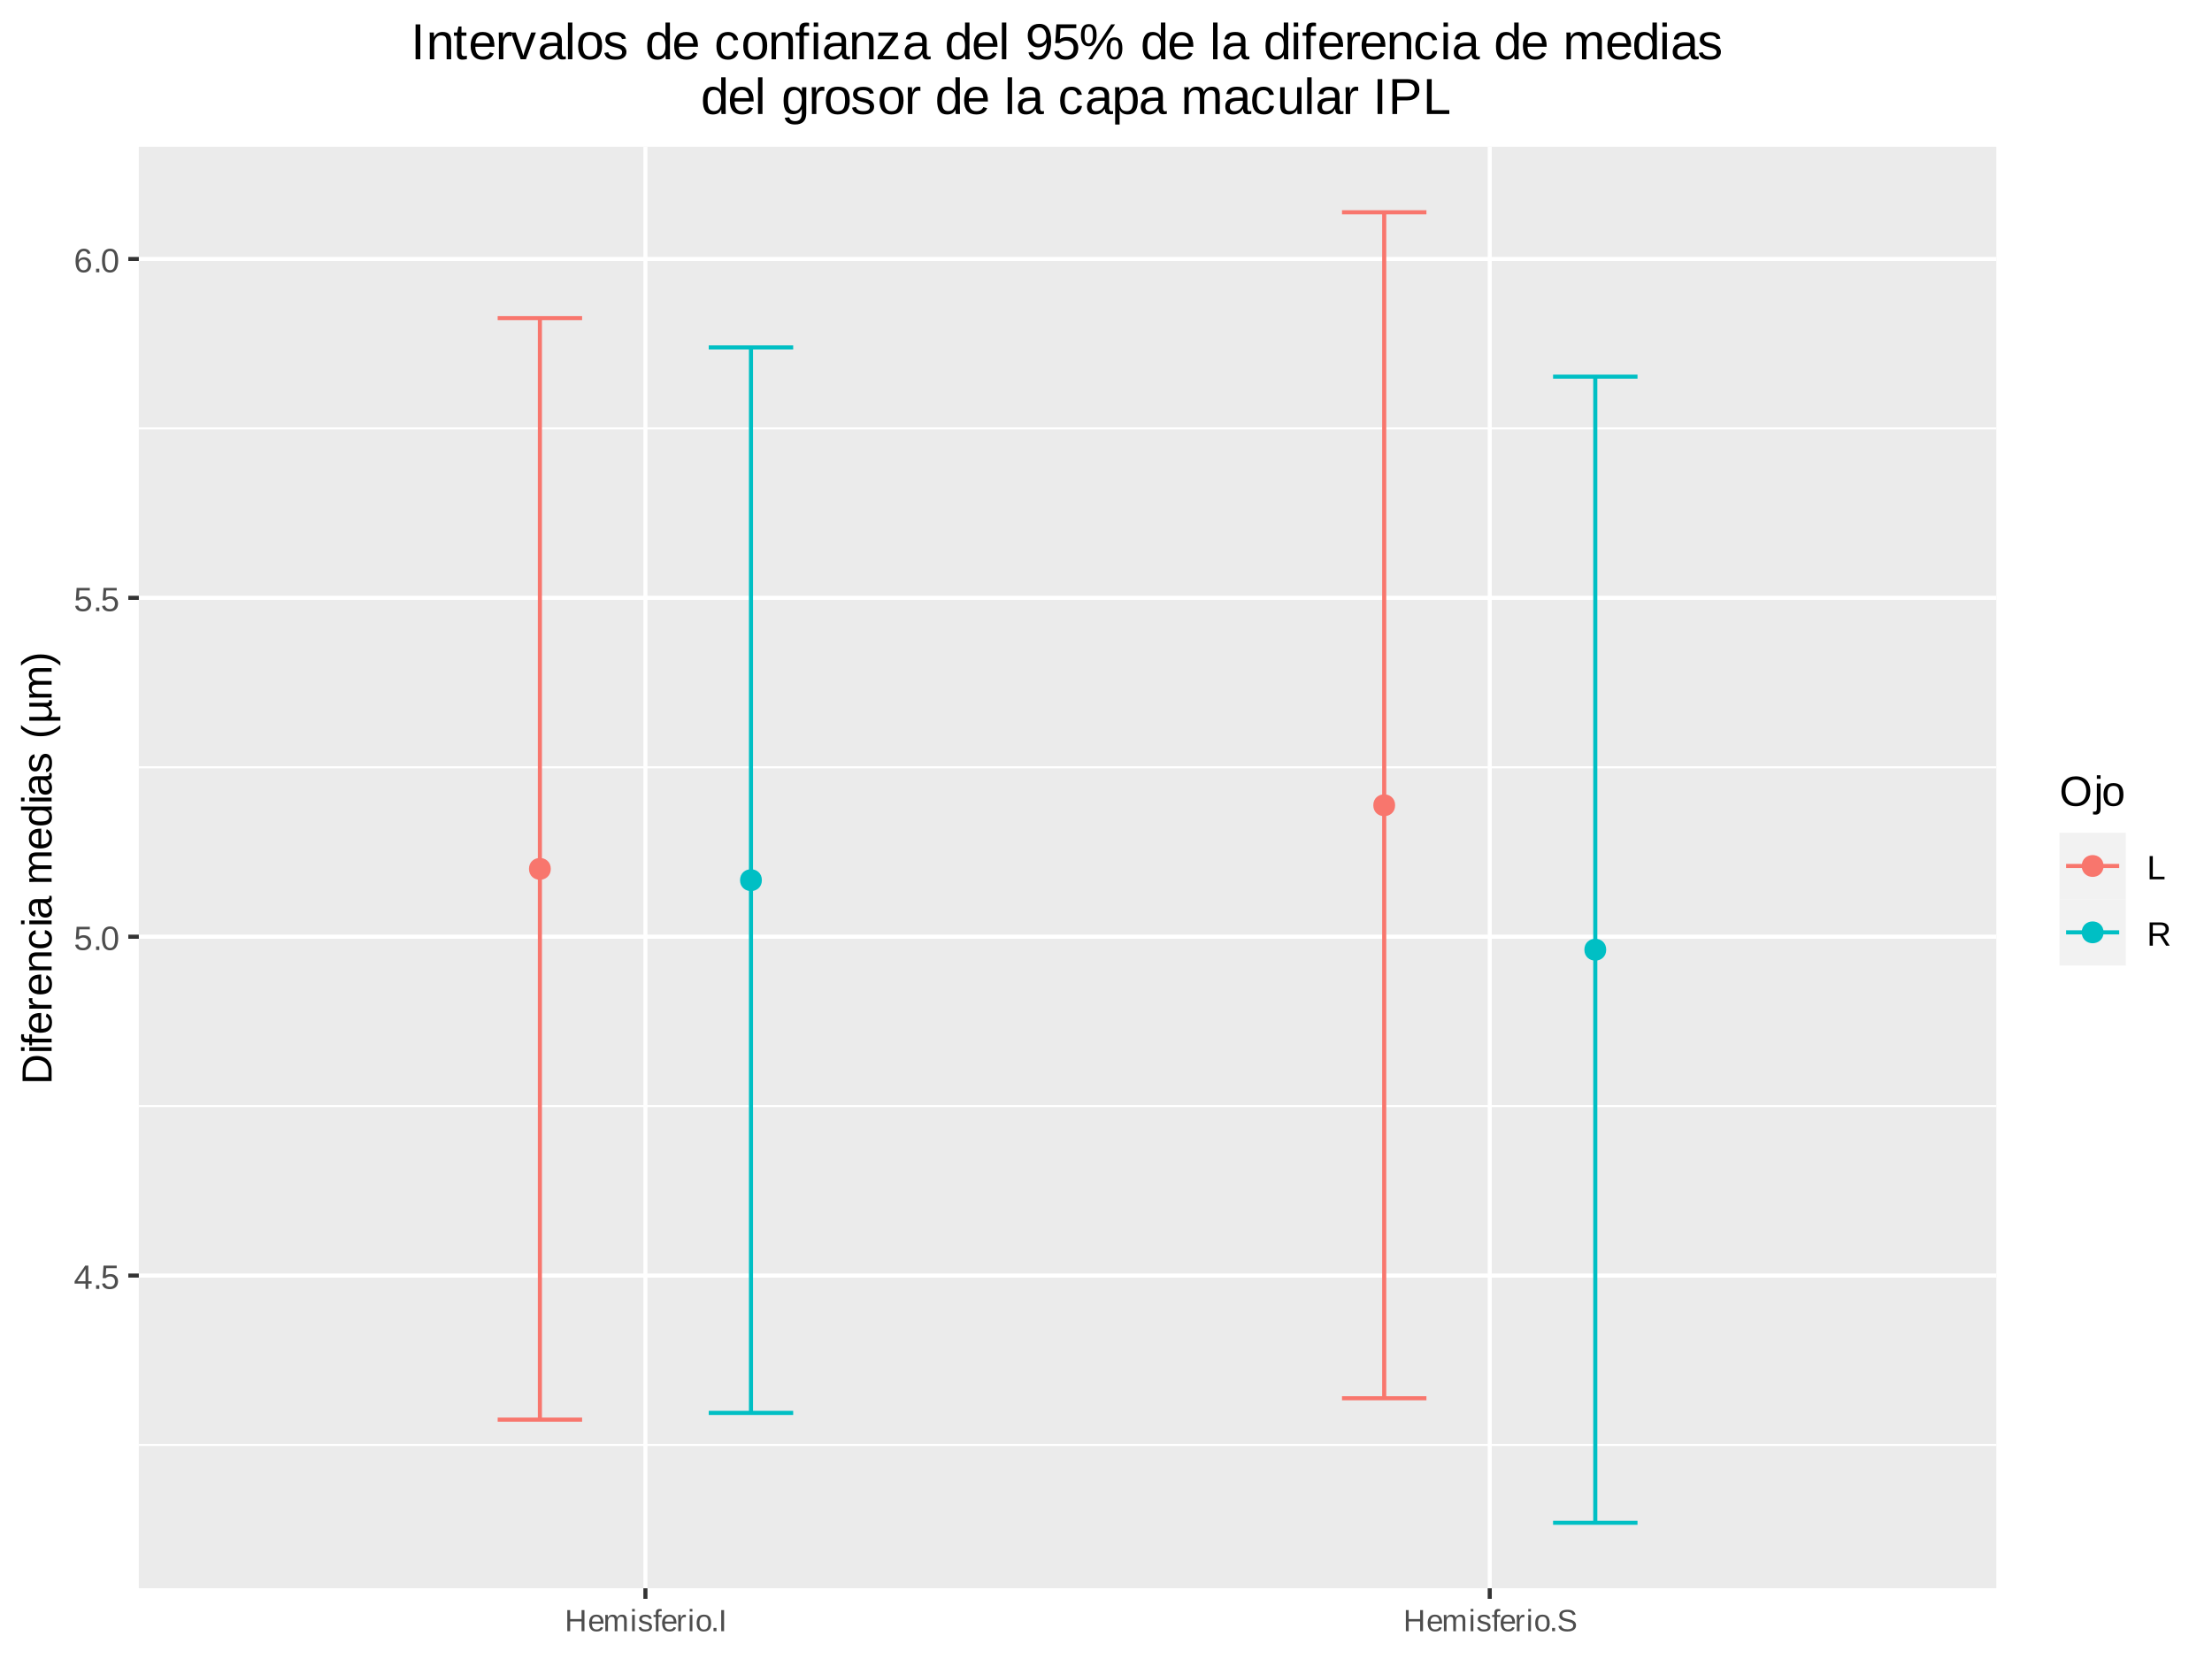 <?xml version="1.0" encoding="UTF-8"?>
<svg xmlns="http://www.w3.org/2000/svg" xmlns:xlink="http://www.w3.org/1999/xlink" width="576pt" height="432pt" viewBox="0 0 576 432" version="1.1">
<defs>
<g>
<symbol overflow="visible" id="glyph0-0">
<path style="stroke:none;" d="M 0.875 -6.047 L 5.719 -6.047 L 5.719 0 L 0.875 0 Z M 1.203 -5.719 L 1.203 -0.328 L 5.391 -0.328 L 5.391 -5.719 Z M 1.203 -5.719 "/>
</symbol>
<symbol overflow="visible" id="glyph0-1">
<path style="stroke:none;" d="M 3.781 -1.375 L 3.781 0 L 3.047 0 L 3.047 -1.375 L 0.203 -1.375 L 0.203 -1.969 L 2.969 -6.047 L 3.781 -6.047 L 3.781 -1.984 L 4.641 -1.984 L 4.641 -1.375 Z M 3.047 -5.188 C 3.047 -5.164 3.008 -5.086 2.938 -4.953 C 2.863 -4.816 2.805 -4.723 2.766 -4.672 L 1.219 -2.391 L 0.984 -2.062 L 0.922 -1.984 L 3.047 -1.984 Z M 3.047 -5.188 "/>
</symbol>
<symbol overflow="visible" id="glyph0-2">
<path style="stroke:none;" d="M 0.797 0 L 0.797 -0.938 L 1.641 -0.938 L 1.641 0 Z M 0.797 0 "/>
</symbol>
<symbol overflow="visible" id="glyph0-3">
<path style="stroke:none;" d="M 4.516 -1.969 C 4.516 -1.332 4.328 -0.832 3.953 -0.469 C 3.578 -0.102 3.051 0.078 2.375 0.078 C 1.812 0.078 1.352 -0.039 1 -0.281 C 0.656 -0.531 0.441 -0.891 0.359 -1.359 L 1.141 -1.438 C 1.297 -0.844 1.711 -0.547 2.391 -0.547 C 2.805 -0.547 3.129 -0.672 3.359 -0.922 C 3.598 -1.172 3.719 -1.516 3.719 -1.953 C 3.719 -2.336 3.598 -2.645 3.359 -2.875 C 3.129 -3.113 2.812 -3.234 2.406 -3.234 C 2.195 -3.234 2.004 -3.195 1.828 -3.125 C 1.648 -3.062 1.469 -2.953 1.281 -2.797 L 0.531 -2.797 L 0.734 -6.047 L 4.172 -6.047 L 4.172 -5.391 L 1.438 -5.391 L 1.312 -3.469 C 1.656 -3.727 2.07 -3.859 2.562 -3.859 C 3.164 -3.859 3.641 -3.68 3.984 -3.328 C 4.336 -2.984 4.516 -2.531 4.516 -1.969 Z M 4.516 -1.969 "/>
</symbol>
<symbol overflow="visible" id="glyph0-4">
<path style="stroke:none;" d="M 4.547 -3.031 C 4.547 -2.02 4.367 -1.25 4.016 -0.719 C 3.66 -0.188 3.133 0.078 2.438 0.078 C 1.738 0.078 1.211 -0.18 0.859 -0.703 C 0.516 -1.234 0.344 -2.008 0.344 -3.031 C 0.344 -4.07 0.508 -4.848 0.844 -5.359 C 1.188 -5.879 1.727 -6.141 2.469 -6.141 C 3.176 -6.141 3.695 -5.875 4.031 -5.344 C 4.375 -4.82 4.547 -4.051 4.547 -3.031 Z M 3.766 -3.031 C 3.766 -3.906 3.66 -4.535 3.453 -4.922 C 3.254 -5.316 2.926 -5.516 2.469 -5.516 C 1.988 -5.516 1.645 -5.32 1.438 -4.938 C 1.227 -4.551 1.125 -3.914 1.125 -3.031 C 1.125 -2.164 1.227 -1.535 1.438 -1.141 C 1.645 -0.742 1.977 -0.547 2.438 -0.547 C 2.895 -0.547 3.227 -0.75 3.438 -1.156 C 3.656 -1.562 3.766 -2.188 3.766 -3.031 Z M 3.766 -3.031 "/>
</symbol>
<symbol overflow="visible" id="glyph0-5">
<path style="stroke:none;" d="M 4.5 -1.984 C 4.5 -1.336 4.328 -0.832 3.984 -0.469 C 3.641 -0.102 3.16 0.078 2.547 0.078 C 1.867 0.078 1.348 -0.172 0.984 -0.672 C 0.629 -1.18 0.453 -1.922 0.453 -2.891 C 0.453 -3.93 0.641 -4.734 1.016 -5.297 C 1.391 -5.859 1.922 -6.141 2.609 -6.141 C 3.523 -6.141 4.102 -5.727 4.344 -4.906 L 3.594 -4.781 C 3.445 -5.27 3.117 -5.516 2.609 -5.516 C 2.16 -5.516 1.816 -5.305 1.578 -4.891 C 1.336 -4.484 1.219 -3.891 1.219 -3.109 C 1.352 -3.367 1.547 -3.566 1.797 -3.703 C 2.055 -3.836 2.352 -3.906 2.688 -3.906 C 3.238 -3.906 3.676 -3.727 4 -3.375 C 4.332 -3.031 4.5 -2.566 4.5 -1.984 Z M 3.719 -1.953 C 3.719 -2.391 3.609 -2.723 3.391 -2.953 C 3.18 -3.191 2.883 -3.312 2.5 -3.312 C 2.133 -3.312 1.844 -3.207 1.625 -3 C 1.406 -2.789 1.297 -2.5 1.297 -2.125 C 1.297 -1.664 1.41 -1.285 1.641 -0.984 C 1.867 -0.68 2.164 -0.531 2.531 -0.531 C 2.895 -0.531 3.18 -0.656 3.391 -0.906 C 3.609 -1.156 3.719 -1.504 3.719 -1.953 Z M 3.719 -1.953 "/>
</symbol>
<symbol overflow="visible" id="glyph0-6">
<path style="stroke:none;" d="M 0.719 0 L 0.719 -6.047 L 1.547 -6.047 L 1.547 -0.672 L 4.594 -0.672 L 4.594 0 Z M 0.719 0 "/>
</symbol>
<symbol overflow="visible" id="glyph0-7">
<path style="stroke:none;" d="M 5 0 L 3.422 -2.516 L 1.547 -2.516 L 1.547 0 L 0.719 0 L 0.719 -6.047 L 3.562 -6.047 C 4.25 -6.047 4.773 -5.895 5.141 -5.594 C 5.516 -5.289 5.703 -4.867 5.703 -4.328 C 5.703 -3.867 5.57 -3.488 5.312 -3.188 C 5.051 -2.883 4.691 -2.691 4.234 -2.609 L 5.938 0 Z M 4.875 -4.312 C 4.875 -4.664 4.754 -4.93 4.516 -5.109 C 4.273 -5.297 3.93 -5.391 3.484 -5.391 L 1.547 -5.391 L 1.547 -3.156 L 3.516 -3.156 C 3.953 -3.156 4.285 -3.254 4.516 -3.453 C 4.754 -3.66 4.875 -3.945 4.875 -4.312 Z M 4.875 -4.312 "/>
</symbol>
<symbol overflow="visible" id="glyph1-0">
<path style="stroke:none;" d="M 0.797 -5.5 L 5.203 -5.5 L 5.203 0 L 0.797 0 Z M 1.094 -5.203 L 1.094 -0.297 L 4.906 -0.297 L 4.906 -5.203 Z M 1.094 -5.203 "/>
</symbol>
<symbol overflow="visible" id="glyph1-1">
<path style="stroke:none;" d="M 4.375 0 L 4.375 -2.547 L 1.406 -2.547 L 1.406 0 L 0.656 0 L 0.656 -5.5 L 1.406 -5.5 L 1.406 -3.172 L 4.375 -3.172 L 4.375 -5.5 L 5.125 -5.5 L 5.125 0 Z M 4.375 0 "/>
</symbol>
<symbol overflow="visible" id="glyph1-2">
<path style="stroke:none;" d="M 1.078 -1.969 C 1.078 -1.477 1.176 -1.102 1.375 -0.844 C 1.582 -0.582 1.879 -0.453 2.266 -0.453 C 2.566 -0.453 2.805 -0.508 2.984 -0.625 C 3.172 -0.75 3.297 -0.906 3.359 -1.094 L 3.984 -0.922 C 3.734 -0.254 3.16 0.078 2.266 0.078 C 1.641 0.078 1.16 -0.109 0.828 -0.484 C 0.504 -0.859 0.344 -1.41 0.344 -2.141 C 0.344 -2.836 0.504 -3.375 0.828 -3.75 C 1.16 -4.125 1.629 -4.312 2.234 -4.312 C 3.473 -4.312 4.094 -3.562 4.094 -2.062 L 4.094 -1.969 Z M 3.375 -2.5 C 3.332 -2.945 3.219 -3.27 3.031 -3.469 C 2.844 -3.676 2.57 -3.781 2.219 -3.781 C 1.875 -3.781 1.602 -3.664 1.406 -3.438 C 1.207 -3.219 1.102 -2.906 1.094 -2.5 Z M 3.375 -2.5 "/>
</symbol>
<symbol overflow="visible" id="glyph1-3">
<path style="stroke:none;" d="M 3 0 L 3 -2.688 C 3 -3.094 2.941 -3.375 2.828 -3.531 C 2.723 -3.688 2.523 -3.766 2.234 -3.766 C 1.93 -3.766 1.691 -3.648 1.516 -3.422 C 1.336 -3.191 1.25 -2.867 1.25 -2.453 L 1.25 0 L 0.562 0 L 0.562 -3.328 C 0.562 -3.816 0.551 -4.117 0.531 -4.234 L 1.203 -4.234 C 1.203 -4.211 1.203 -4.172 1.203 -4.109 C 1.203 -4.055 1.203 -3.992 1.203 -3.922 C 1.211 -3.848 1.223 -3.707 1.234 -3.5 C 1.391 -3.801 1.562 -4.008 1.75 -4.125 C 1.945 -4.25 2.188 -4.312 2.469 -4.312 C 2.789 -4.312 3.047 -4.242 3.234 -4.109 C 3.422 -3.984 3.551 -3.781 3.625 -3.5 L 3.641 -3.5 C 3.785 -3.789 3.957 -4 4.156 -4.125 C 4.363 -4.25 4.617 -4.312 4.922 -4.312 C 5.348 -4.312 5.656 -4.191 5.844 -3.953 C 6.039 -3.723 6.141 -3.344 6.141 -2.812 L 6.141 0 L 5.438 0 L 5.438 -2.688 C 5.438 -3.094 5.379 -3.375 5.266 -3.531 C 5.16 -3.688 4.961 -3.766 4.672 -3.766 C 4.359 -3.766 4.117 -3.648 3.953 -3.422 C 3.785 -3.191 3.703 -2.867 3.703 -2.453 L 3.703 0 Z M 3 0 "/>
</symbol>
<symbol overflow="visible" id="glyph1-4">
<path style="stroke:none;" d="M 0.531 -5.125 L 0.531 -5.797 L 1.234 -5.797 L 1.234 -5.125 Z M 0.531 0 L 0.531 -4.234 L 1.234 -4.234 L 1.234 0 Z M 0.531 0 "/>
</symbol>
<symbol overflow="visible" id="glyph1-5">
<path style="stroke:none;" d="M 3.719 -1.172 C 3.719 -0.773 3.566 -0.469 3.266 -0.25 C 2.961 -0.031 2.539 0.078 2 0.078 C 1.469 0.078 1.062 -0.004 0.781 -0.172 C 0.5 -0.348 0.312 -0.625 0.219 -1 L 0.844 -1.109 C 0.906 -0.891 1.031 -0.723 1.219 -0.609 C 1.406 -0.504 1.664 -0.453 2 -0.453 C 2.352 -0.453 2.613 -0.504 2.781 -0.609 C 2.945 -0.723 3.031 -0.891 3.031 -1.109 C 3.031 -1.273 2.973 -1.41 2.859 -1.516 C 2.742 -1.617 2.555 -1.707 2.297 -1.781 L 1.797 -1.906 C 1.391 -2.008 1.102 -2.113 0.938 -2.219 C 0.77 -2.32 0.633 -2.441 0.531 -2.578 C 0.438 -2.723 0.391 -2.898 0.391 -3.109 C 0.391 -3.492 0.523 -3.785 0.797 -3.984 C 1.078 -4.191 1.477 -4.297 2 -4.297 C 2.469 -4.297 2.836 -4.211 3.109 -4.047 C 3.391 -3.879 3.566 -3.617 3.641 -3.266 L 3 -3.188 C 2.969 -3.375 2.863 -3.516 2.688 -3.609 C 2.52 -3.711 2.289 -3.766 2 -3.766 C 1.688 -3.766 1.453 -3.711 1.297 -3.609 C 1.148 -3.516 1.078 -3.375 1.078 -3.188 C 1.078 -3.062 1.109 -2.957 1.172 -2.875 C 1.234 -2.801 1.32 -2.738 1.438 -2.688 C 1.562 -2.633 1.82 -2.555 2.219 -2.453 C 2.594 -2.359 2.859 -2.27 3.016 -2.188 C 3.18 -2.113 3.312 -2.031 3.406 -1.938 C 3.508 -1.844 3.586 -1.727 3.641 -1.594 C 3.691 -1.469 3.719 -1.328 3.719 -1.172 Z M 3.719 -1.172 "/>
</symbol>
<symbol overflow="visible" id="glyph1-6">
<path style="stroke:none;" d="M 1.406 -3.719 L 1.406 0 L 0.703 0 L 0.703 -3.719 L 0.109 -3.719 L 0.109 -4.234 L 0.703 -4.234 L 0.703 -4.703 C 0.703 -5.086 0.785 -5.363 0.953 -5.531 C 1.129 -5.707 1.391 -5.797 1.734 -5.797 C 1.93 -5.797 2.098 -5.781 2.234 -5.75 L 2.234 -5.203 C 2.117 -5.223 2.016 -5.234 1.922 -5.234 C 1.742 -5.234 1.613 -5.188 1.531 -5.094 C 1.445 -5.008 1.406 -4.848 1.406 -4.609 L 1.406 -4.234 L 2.234 -4.234 L 2.234 -3.719 Z M 1.406 -3.719 "/>
</symbol>
<symbol overflow="visible" id="glyph1-7">
<path style="stroke:none;" d="M 0.562 0 L 0.562 -3.25 C 0.562 -3.539 0.551 -3.867 0.531 -4.234 L 1.203 -4.234 C 1.223 -3.754 1.234 -3.461 1.234 -3.359 L 1.25 -3.359 C 1.352 -3.723 1.477 -3.973 1.625 -4.109 C 1.77 -4.242 1.977 -4.312 2.25 -4.312 C 2.344 -4.312 2.438 -4.297 2.531 -4.266 L 2.531 -3.625 C 2.438 -3.645 2.312 -3.656 2.156 -3.656 C 1.863 -3.656 1.641 -3.531 1.484 -3.281 C 1.336 -3.031 1.266 -2.672 1.266 -2.203 L 1.266 0 Z M 0.562 0 "/>
</symbol>
<symbol overflow="visible" id="glyph1-8">
<path style="stroke:none;" d="M 4.109 -2.125 C 4.109 -1.383 3.945 -0.832 3.625 -0.469 C 3.301 -0.102 2.828 0.078 2.203 0.078 C 1.586 0.078 1.125 -0.109 0.812 -0.484 C 0.5 -0.859 0.344 -1.406 0.344 -2.125 C 0.344 -3.582 0.973 -4.312 2.234 -4.312 C 2.879 -4.312 3.352 -4.129 3.656 -3.766 C 3.957 -3.41 4.109 -2.863 4.109 -2.125 Z M 3.375 -2.125 C 3.375 -2.707 3.285 -3.129 3.109 -3.391 C 2.941 -3.648 2.656 -3.781 2.25 -3.781 C 1.832 -3.781 1.531 -3.645 1.344 -3.375 C 1.164 -3.113 1.078 -2.695 1.078 -2.125 C 1.078 -1.562 1.164 -1.141 1.344 -0.859 C 1.531 -0.578 1.816 -0.438 2.203 -0.438 C 2.617 -0.438 2.914 -0.57 3.094 -0.844 C 3.281 -1.113 3.375 -1.539 3.375 -2.125 Z M 3.375 -2.125 "/>
</symbol>
<symbol overflow="visible" id="glyph1-9">
<path style="stroke:none;" d="M 0.734 0 L 0.734 -0.859 L 1.5 -0.859 L 1.5 0 Z M 0.734 0 "/>
</symbol>
<symbol overflow="visible" id="glyph1-10">
<path style="stroke:none;" d="M 0.734 0 L 0.734 -5.5 L 1.484 -5.5 L 1.484 0 Z M 0.734 0 "/>
</symbol>
<symbol overflow="visible" id="glyph1-11">
<path style="stroke:none;" d="M 4.969 -1.516 C 4.969 -1.016 4.77 -0.625 4.375 -0.344 C 3.977 -0.062 3.422 0.078 2.703 0.078 C 1.359 0.078 0.578 -0.391 0.359 -1.328 L 1.094 -1.469 C 1.176 -1.133 1.352 -0.891 1.625 -0.734 C 1.895 -0.578 2.258 -0.5 2.719 -0.5 C 3.207 -0.5 3.582 -0.582 3.844 -0.75 C 4.102 -0.914 4.234 -1.16 4.234 -1.484 C 4.234 -1.66 4.191 -1.805 4.109 -1.922 C 4.023 -2.035 3.91 -2.129 3.766 -2.203 C 3.617 -2.273 3.441 -2.332 3.234 -2.375 C 3.023 -2.426 2.797 -2.484 2.547 -2.547 C 2.109 -2.641 1.773 -2.734 1.547 -2.828 C 1.328 -2.922 1.148 -3.023 1.016 -3.141 C 0.891 -3.266 0.789 -3.406 0.719 -3.562 C 0.656 -3.727 0.625 -3.91 0.625 -4.109 C 0.625 -4.586 0.801 -4.953 1.156 -5.203 C 1.52 -5.461 2.039 -5.594 2.719 -5.594 C 3.344 -5.594 3.816 -5.492 4.141 -5.297 C 4.473 -5.109 4.707 -4.785 4.844 -4.328 L 4.109 -4.188 C 4.023 -4.477 3.867 -4.691 3.641 -4.828 C 3.422 -4.961 3.109 -5.031 2.703 -5.031 C 2.266 -5.031 1.926 -4.957 1.688 -4.812 C 1.457 -4.664 1.344 -4.445 1.344 -4.156 C 1.344 -3.988 1.391 -3.848 1.484 -3.734 C 1.578 -3.617 1.707 -3.523 1.875 -3.453 C 2.039 -3.379 2.379 -3.285 2.891 -3.172 C 3.055 -3.129 3.223 -3.086 3.391 -3.047 C 3.555 -3.004 3.719 -2.957 3.875 -2.906 C 4.031 -2.852 4.172 -2.785 4.297 -2.703 C 4.43 -2.629 4.547 -2.535 4.641 -2.422 C 4.742 -2.316 4.82 -2.191 4.875 -2.047 C 4.938 -1.898 4.969 -1.723 4.969 -1.516 Z M 4.969 -1.516 "/>
</symbol>
<symbol overflow="visible" id="glyph2-0">
<path style="stroke:none;" d="M -7.562 -1.094 L -7.562 -7.141 L 0 -7.141 L 0 -1.094 Z M -7.156 -1.516 L -0.406 -1.516 L -0.406 -6.734 L -7.156 -6.734 Z M -7.156 -1.516 "/>
</symbol>
<symbol overflow="visible" id="glyph2-1">
<path style="stroke:none;" d="M -3.859 -7.422 C -3.078 -7.422 -2.395 -7.266 -1.812 -6.953 C -1.227 -6.648 -0.781 -6.219 -0.469 -5.656 C -0.156 -5.102 0 -4.461 0 -3.734 L 0 -0.906 L -7.562 -0.906 L -7.562 -3.406 C -7.562 -4.688 -7.238 -5.676 -6.594 -6.375 C -5.957 -7.07 -5.047 -7.422 -3.859 -7.422 Z M -3.859 -6.391 C -4.797 -6.391 -5.508 -6.129 -6 -5.609 C -6.5 -5.098 -6.75 -4.359 -6.75 -3.391 L -6.75 -1.922 L -0.828 -1.922 L -0.828 -3.609 C -0.828 -4.172 -0.945 -4.66 -1.188 -5.078 C -1.426 -5.492 -1.773 -5.816 -2.234 -6.047 C -2.691 -6.273 -3.234 -6.391 -3.859 -6.391 Z M -3.859 -6.391 "/>
</symbol>
<symbol overflow="visible" id="glyph2-2">
<path style="stroke:none;" d="M -7.047 -0.734 L -7.969 -0.734 L -7.969 -1.703 L -7.047 -1.703 Z M 0 -0.734 L -5.812 -0.734 L -5.812 -1.703 L 0 -1.703 Z M 0 -0.734 "/>
</symbol>
<symbol overflow="visible" id="glyph2-3">
<path style="stroke:none;" d="M -5.109 -1.938 L 0 -1.938 L 0 -0.969 L -5.109 -0.969 L -5.109 -0.156 L -5.812 -0.156 L -5.812 -0.969 L -6.469 -0.969 C -7 -0.969 -7.379 -1.082 -7.609 -1.312 C -7.836 -1.551 -7.953 -1.91 -7.953 -2.391 C -7.953 -2.66 -7.93 -2.891 -7.891 -3.078 L -7.156 -3.078 C -7.188 -2.91 -7.203 -2.766 -7.203 -2.641 C -7.203 -2.391 -7.141 -2.207 -7.016 -2.094 C -6.891 -1.988 -6.66 -1.938 -6.328 -1.938 L -5.812 -1.938 L -5.812 -3.078 L -5.109 -3.078 Z M -5.109 -1.938 "/>
</symbol>
<symbol overflow="visible" id="glyph2-4">
<path style="stroke:none;" d="M -2.703 -1.484 C -2.035 -1.484 -1.52 -1.617 -1.156 -1.891 C -0.801 -2.172 -0.625 -2.578 -0.625 -3.109 C -0.625 -3.523 -0.707 -3.859 -0.875 -4.109 C -1.039 -4.359 -1.254 -4.531 -1.516 -4.625 L -1.266 -5.469 C -0.348 -5.125 0.109 -4.336 0.109 -3.109 C 0.109 -2.242 -0.145 -1.586 -0.656 -1.141 C -1.164 -0.691 -1.926 -0.469 -2.938 -0.469 C -3.906 -0.469 -4.645 -0.691 -5.156 -1.141 C -5.664 -1.586 -5.922 -2.227 -5.922 -3.062 C -5.922 -4.77 -4.891 -5.625 -2.828 -5.625 L -2.703 -5.625 Z M -3.438 -4.625 C -4.051 -4.57 -4.5 -4.414 -4.781 -4.156 C -5.062 -3.906 -5.203 -3.535 -5.203 -3.047 C -5.203 -2.578 -5.047 -2.207 -4.734 -1.938 C -4.422 -1.664 -3.988 -1.52 -3.438 -1.5 Z M -3.438 -4.625 "/>
</symbol>
<symbol overflow="visible" id="glyph2-5">
<path style="stroke:none;" d="M 0 -0.766 L -4.453 -0.766 C -4.867 -0.766 -5.32 -0.754 -5.812 -0.734 L -5.812 -1.641 C -5.156 -1.672 -4.758 -1.688 -4.625 -1.688 L -4.625 -1.703 C -5.125 -1.859 -5.461 -2.035 -5.641 -2.234 C -5.828 -2.441 -5.922 -2.727 -5.922 -3.094 C -5.922 -3.219 -5.898 -3.348 -5.859 -3.484 L -4.984 -3.484 C -5.016 -3.348 -5.031 -3.176 -5.031 -2.969 C -5.031 -2.562 -4.859 -2.254 -4.516 -2.047 C -4.172 -1.836 -3.676 -1.734 -3.031 -1.734 L 0 -1.734 Z M 0 -0.766 "/>
</symbol>
<symbol overflow="visible" id="glyph2-6">
<path style="stroke:none;" d="M 0 -4.438 L -3.688 -4.438 C -4.07 -4.438 -4.367 -4.395 -4.578 -4.312 C -4.785 -4.238 -4.938 -4.117 -5.031 -3.953 C -5.125 -3.797 -5.172 -3.555 -5.172 -3.234 C -5.172 -2.766 -5.008 -2.395 -4.688 -2.125 C -4.375 -1.863 -3.938 -1.734 -3.375 -1.734 L 0 -1.734 L 0 -0.766 L -4.578 -0.766 C -5.254 -0.766 -5.664 -0.754 -5.812 -0.734 L -5.812 -1.641 C -5.789 -1.648 -5.738 -1.656 -5.656 -1.656 C -5.582 -1.656 -5.492 -1.656 -5.391 -1.656 C -5.297 -1.664 -5.102 -1.676 -4.812 -1.688 L -4.812 -1.703 C -5.219 -1.922 -5.504 -2.176 -5.672 -2.469 C -5.836 -2.758 -5.922 -3.125 -5.922 -3.562 C -5.922 -4.195 -5.758 -4.66 -5.438 -4.953 C -5.125 -5.254 -4.602 -5.406 -3.875 -5.406 L 0 -5.406 Z M 0 -4.438 "/>
</symbol>
<symbol overflow="visible" id="glyph2-7">
<path style="stroke:none;" d="M -2.938 -1.484 C -2.156 -1.484 -1.578 -1.602 -1.203 -1.844 C -0.836 -2.082 -0.656 -2.445 -0.656 -2.938 C -0.656 -3.281 -0.75 -3.566 -0.938 -3.797 C -1.125 -4.035 -1.41 -4.18 -1.797 -4.234 L -1.734 -5.203 C -1.172 -5.129 -0.723 -4.891 -0.391 -4.484 C -0.055 -4.086 0.109 -3.582 0.109 -2.969 C 0.109 -2.156 -0.145 -1.535 -0.656 -1.109 C -1.176 -0.68 -1.926 -0.469 -2.906 -0.469 C -3.883 -0.469 -4.629 -0.68 -5.141 -1.109 C -5.66 -1.535 -5.922 -2.148 -5.922 -2.953 C -5.922 -3.547 -5.766 -4.039 -5.453 -4.438 C -5.148 -4.832 -4.727 -5.078 -4.188 -5.172 L -4.109 -4.188 C -4.43 -4.133 -4.688 -4.004 -4.875 -3.797 C -5.062 -3.598 -5.156 -3.312 -5.156 -2.938 C -5.156 -2.426 -4.984 -2.055 -4.641 -1.828 C -4.305 -1.598 -3.738 -1.484 -2.938 -1.484 Z M -2.938 -1.484 "/>
</symbol>
<symbol overflow="visible" id="glyph2-8">
<path style="stroke:none;" d="M 0.109 -2.219 C 0.109 -1.633 -0.039 -1.195 -0.344 -0.906 C -0.656 -0.613 -1.082 -0.469 -1.625 -0.469 C -2.227 -0.469 -2.688 -0.664 -3 -1.062 C -3.32 -1.457 -3.5 -2.094 -3.531 -2.969 L -3.547 -4.281 L -3.859 -4.281 C -4.336 -4.281 -4.676 -4.176 -4.875 -3.969 C -5.082 -3.77 -5.188 -3.457 -5.188 -3.031 C -5.188 -2.602 -5.113 -2.289 -4.969 -2.094 C -4.82 -1.895 -4.586 -1.773 -4.266 -1.734 L -4.344 -0.719 C -5.395 -0.883 -5.922 -1.664 -5.922 -3.062 C -5.922 -3.789 -5.754 -4.336 -5.422 -4.703 C -5.086 -5.078 -4.602 -5.266 -3.969 -5.266 L -1.469 -5.266 C -1.176 -5.266 -0.957 -5.301 -0.812 -5.375 C -0.664 -5.445 -0.594 -5.586 -0.594 -5.797 C -0.594 -5.891 -0.609 -6 -0.641 -6.125 L -0.031 -6.125 C 0.02 -5.875 0.047 -5.625 0.047 -5.375 C 0.047 -5.008 -0.047 -4.742 -0.234 -4.578 C -0.422 -4.422 -0.711 -4.332 -1.109 -4.312 L -1.109 -4.281 C -0.672 -4.031 -0.359 -3.738 -0.172 -3.406 C 0.016 -3.082 0.109 -2.688 0.109 -2.219 Z M -0.625 -2.438 C -0.625 -2.789 -0.703 -3.102 -0.859 -3.375 C -1.016 -3.656 -1.234 -3.875 -1.516 -4.031 C -1.797 -4.195 -2.086 -4.281 -2.391 -4.281 L -2.875 -4.281 L -2.844 -3.219 C -2.844 -2.77 -2.797 -2.426 -2.703 -2.188 C -2.617 -1.957 -2.488 -1.781 -2.312 -1.656 C -2.133 -1.531 -1.898 -1.469 -1.609 -1.469 C -1.297 -1.469 -1.051 -1.551 -0.875 -1.719 C -0.707 -1.883 -0.625 -2.125 -0.625 -2.438 Z M -0.625 -2.438 "/>
</symbol>
<symbol overflow="visible" id="glyph2-9">
<path style="stroke:none;" d=""/>
</symbol>
<symbol overflow="visible" id="glyph2-10">
<path style="stroke:none;" d="M 0 -4.125 L -3.688 -4.125 C -4.25 -4.125 -4.633 -4.047 -4.844 -3.891 C -5.062 -3.734 -5.172 -3.457 -5.172 -3.062 C -5.172 -2.645 -5.016 -2.316 -4.703 -2.078 C -4.391 -1.836 -3.945 -1.719 -3.375 -1.719 L 0 -1.719 L 0 -0.766 L -4.578 -0.766 C -5.254 -0.766 -5.664 -0.754 -5.812 -0.734 L -5.812 -1.641 C -5.789 -1.648 -5.738 -1.656 -5.656 -1.656 C -5.582 -1.656 -5.492 -1.656 -5.391 -1.656 C -5.297 -1.664 -5.102 -1.676 -4.812 -1.688 L -4.812 -1.703 C -5.227 -1.91 -5.516 -2.145 -5.672 -2.406 C -5.836 -2.676 -5.922 -3.008 -5.922 -3.406 C -5.922 -3.844 -5.832 -4.188 -5.656 -4.438 C -5.477 -4.695 -5.195 -4.879 -4.812 -4.984 L -4.812 -5 C -5.207 -5.195 -5.488 -5.438 -5.656 -5.719 C -5.832 -6.008 -5.922 -6.352 -5.922 -6.75 C -5.922 -7.344 -5.758 -7.77 -5.438 -8.031 C -5.125 -8.301 -4.602 -8.438 -3.875 -8.438 L 0 -8.438 L 0 -7.484 L -3.688 -7.484 C -4.25 -7.484 -4.633 -7.406 -4.844 -7.25 C -5.062 -7.094 -5.172 -6.816 -5.172 -6.422 C -5.172 -5.992 -5.016 -5.66 -4.703 -5.422 C -4.391 -5.191 -3.945 -5.078 -3.375 -5.078 L 0 -5.078 Z M 0 -4.125 "/>
</symbol>
<symbol overflow="visible" id="glyph2-11">
<path style="stroke:none;" d="M -0.938 -4.406 C -0.562 -4.227 -0.289 -3.988 -0.125 -3.688 C 0.031 -3.395 0.109 -3.031 0.109 -2.594 C 0.109 -1.863 -0.133 -1.328 -0.625 -0.984 C -1.125 -0.641 -1.875 -0.469 -2.875 -0.469 C -4.906 -0.469 -5.922 -1.176 -5.922 -2.594 C -5.922 -3.039 -5.836 -3.41 -5.672 -3.703 C -5.516 -3.992 -5.258 -4.227 -4.906 -4.406 L -4.906 -4.422 L -5.562 -4.406 L -7.969 -4.406 L -7.969 -5.375 L -1.203 -5.375 C -0.598 -5.375 -0.195 -5.383 0 -5.406 L 0 -4.484 C -0.062 -4.473 -0.191 -4.461 -0.391 -4.453 C -0.598 -4.441 -0.781 -4.438 -0.938 -4.438 Z M -2.906 -1.484 C -2.094 -1.484 -1.508 -1.586 -1.156 -1.797 C -0.812 -2.016 -0.641 -2.363 -0.641 -2.844 C -0.641 -3.395 -0.828 -3.789 -1.203 -4.031 C -1.586 -4.281 -2.176 -4.406 -2.969 -4.406 C -3.738 -4.406 -4.301 -4.281 -4.656 -4.031 C -5.02 -3.789 -5.203 -3.398 -5.203 -2.859 C -5.203 -2.367 -5.02 -2.016 -4.656 -1.797 C -4.301 -1.586 -3.719 -1.484 -2.906 -1.484 Z M -2.906 -1.484 "/>
</symbol>
<symbol overflow="visible" id="glyph2-12">
<path style="stroke:none;" d="M -1.609 -5.109 C -1.055 -5.109 -0.629 -4.898 -0.328 -4.484 C -0.035 -4.066 0.109 -3.488 0.109 -2.75 C 0.109 -2.02 -0.008 -1.457 -0.25 -1.062 C -0.488 -0.676 -0.859 -0.426 -1.359 -0.312 L -1.531 -1.156 C -1.219 -1.238 -0.988 -1.41 -0.844 -1.672 C -0.695 -1.93 -0.625 -2.289 -0.625 -2.75 C -0.625 -3.238 -0.695 -3.594 -0.844 -3.812 C -1 -4.039 -1.227 -4.156 -1.531 -4.156 C -1.758 -4.156 -1.941 -4.078 -2.078 -3.922 C -2.223 -3.766 -2.344 -3.508 -2.438 -3.156 L -2.625 -2.469 C -2.77 -1.914 -2.91 -1.52 -3.047 -1.281 C -3.18 -1.051 -3.348 -0.867 -3.547 -0.734 C -3.742 -0.598 -3.988 -0.531 -4.281 -0.531 C -4.812 -0.531 -5.211 -0.719 -5.484 -1.094 C -5.766 -1.477 -5.906 -2.031 -5.906 -2.75 C -5.906 -3.395 -5.789 -3.906 -5.562 -4.281 C -5.332 -4.656 -4.973 -4.895 -4.484 -5 L -4.375 -4.125 C -4.633 -4.07 -4.832 -3.926 -4.969 -3.688 C -5.102 -3.457 -5.172 -3.145 -5.172 -2.75 C -5.172 -2.312 -5.102 -1.988 -4.969 -1.781 C -4.844 -1.582 -4.645 -1.484 -4.375 -1.484 C -4.207 -1.484 -4.066 -1.523 -3.953 -1.609 C -3.848 -1.691 -3.758 -1.816 -3.688 -1.984 C -3.613 -2.148 -3.508 -2.504 -3.375 -3.047 C -3.25 -3.555 -3.129 -3.926 -3.016 -4.156 C -2.91 -4.383 -2.789 -4.562 -2.656 -4.688 C -2.52 -4.82 -2.363 -4.926 -2.188 -5 C -2.02 -5.07 -1.828 -5.109 -1.609 -5.109 Z M -1.609 -5.109 "/>
</symbol>
<symbol overflow="visible" id="glyph2-13">
<path style="stroke:none;" d="M -2.859 -0.688 C -3.891 -0.688 -4.816 -0.848 -5.641 -1.172 C -6.461 -1.492 -7.238 -1.992 -7.969 -2.672 L -7.969 -3.594 C -7.227 -2.926 -6.438 -2.438 -5.594 -2.125 C -4.758 -1.812 -3.844 -1.656 -2.844 -1.656 C -1.852 -1.656 -0.941 -1.805 -0.109 -2.109 C 0.723 -2.422 1.52 -2.914 2.281 -3.594 L 2.281 -2.672 C 1.551 -1.992 0.773 -1.492 -0.047 -1.172 C -0.879 -0.848 -1.812 -0.688 -2.844 -0.688 Z M -2.859 -0.688 "/>
</symbol>
<symbol overflow="visible" id="glyph2-14">
<path style="stroke:none;" d="M 2.281 -0.75 L -5.812 -0.75 L -5.812 -1.719 L -2.125 -1.719 C -1.633 -1.719 -1.266 -1.812 -1.016 -2 C -0.766 -2.195 -0.641 -2.508 -0.641 -2.938 C -0.641 -3.395 -0.797 -3.754 -1.109 -4.016 C -1.422 -4.273 -1.863 -4.406 -2.438 -4.406 L -5.812 -4.406 L -5.812 -5.375 L -1.422 -5.375 C -1.148 -5.375 -0.953 -5.406 -0.828 -5.469 C -0.711 -5.531 -0.656 -5.641 -0.656 -5.797 C -0.656 -5.891 -0.664 -5.984 -0.688 -6.078 L 0 -6.078 C 0.07 -5.848 0.109 -5.648 0.109 -5.484 C 0.109 -5.148 0.023 -4.898 -0.141 -4.734 C -0.305 -4.566 -0.57 -4.473 -0.938 -4.453 L -0.938 -4.438 C -0.238 -4.062 0.109 -3.523 0.109 -2.828 C 0.109 -2.586 0.07 -2.367 0 -2.172 C -0.07 -1.984 -0.176 -1.832 -0.312 -1.719 L 2.281 -1.719 Z M 2.281 -0.75 "/>
</symbol>
<symbol overflow="visible" id="glyph2-15">
<path style="stroke:none;" d="M -2.844 -2.984 C -1.801 -2.984 -0.867 -2.82 -0.047 -2.5 C 0.773 -2.176 1.551 -1.676 2.281 -1 L 2.281 -0.062 C 1.531 -0.738 0.738 -1.234 -0.094 -1.547 C -0.926 -1.859 -1.844 -2.016 -2.844 -2.016 C -3.844 -2.016 -4.758 -1.852 -5.594 -1.531 C -6.426 -1.219 -7.219 -0.727 -7.969 -0.062 L -7.969 -1 C -7.238 -1.676 -6.461 -2.176 -5.641 -2.5 C -4.816 -2.82 -3.891 -2.984 -2.859 -2.984 Z M -2.844 -2.984 "/>
</symbol>
<symbol overflow="visible" id="glyph3-0">
<path style="stroke:none;" d="M 1.094 -7.562 L 7.141 -7.562 L 7.141 0 L 1.094 0 Z M 1.516 -7.156 L 1.516 -0.406 L 6.734 -0.406 L 6.734 -7.156 Z M 1.516 -7.156 "/>
</symbol>
<symbol overflow="visible" id="glyph3-1">
<path style="stroke:none;" d="M 8.031 -3.812 C 8.031 -3.02 7.879 -2.328 7.578 -1.734 C 7.273 -1.141 6.836 -0.68 6.266 -0.359 C 5.703 -0.047 5.035 0.109 4.266 0.109 C 3.492 0.109 2.82 -0.047 2.25 -0.359 C 1.688 -0.68 1.254 -1.141 0.953 -1.734 C 0.66 -2.328 0.516 -3.02 0.516 -3.812 C 0.516 -5.031 0.848 -5.977 1.516 -6.656 C 2.18 -7.344 3.102 -7.688 4.281 -7.688 C 5.051 -7.688 5.719 -7.531 6.281 -7.219 C 6.852 -6.914 7.285 -6.473 7.578 -5.891 C 7.879 -5.305 8.031 -4.613 8.031 -3.812 Z M 6.984 -3.812 C 6.984 -4.758 6.742 -5.5 6.266 -6.031 C 5.797 -6.57 5.133 -6.844 4.281 -6.844 C 3.414 -6.844 2.742 -6.578 2.266 -6.047 C 1.797 -5.516 1.562 -4.77 1.562 -3.812 C 1.562 -2.863 1.801 -2.109 2.281 -1.547 C 2.758 -0.992 3.422 -0.719 4.266 -0.719 C 5.141 -0.719 5.812 -0.988 6.281 -1.531 C 6.75 -2.07 6.984 -2.832 6.984 -3.812 Z M 6.984 -3.812 "/>
</symbol>
<symbol overflow="visible" id="glyph3-2">
<path style="stroke:none;" d="M 0.734 -7.047 L 0.734 -7.969 L 1.703 -7.969 L 1.703 -7.047 Z M 1.703 0.719 C 1.703 1.27 1.594 1.664 1.375 1.906 C 1.164 2.156 0.844 2.281 0.406 2.281 C 0.133 2.281 -0.086 2.266 -0.266 2.234 L -0.266 1.484 L 0.062 1.516 C 0.312 1.516 0.484 1.453 0.578 1.328 C 0.68 1.203 0.734 0.953 0.734 0.578 L 0.734 -5.812 L 1.703 -5.812 Z M 1.703 0.719 "/>
</symbol>
<symbol overflow="visible" id="glyph3-3">
<path style="stroke:none;" d="M 5.656 -2.906 C 5.656 -1.895 5.43 -1.141 4.984 -0.641 C 4.535 -0.141 3.883 0.109 3.031 0.109 C 2.188 0.109 1.547 -0.145 1.109 -0.656 C 0.68 -1.176 0.469 -1.926 0.469 -2.906 C 0.469 -4.914 1.332 -5.922 3.062 -5.922 C 3.957 -5.922 4.613 -5.676 5.031 -5.188 C 5.445 -4.695 5.656 -3.938 5.656 -2.906 Z M 4.641 -2.906 C 4.641 -3.707 4.52 -4.289 4.281 -4.656 C 4.039 -5.02 3.641 -5.203 3.078 -5.203 C 2.516 -5.203 2.109 -5.016 1.859 -4.641 C 1.609 -4.273 1.484 -3.695 1.484 -2.906 C 1.484 -2.145 1.602 -1.57 1.844 -1.188 C 2.094 -0.801 2.488 -0.609 3.031 -0.609 C 3.602 -0.609 4.016 -0.789 4.266 -1.156 C 4.516 -1.531 4.641 -2.113 4.641 -2.906 Z M 4.641 -2.906 "/>
</symbol>
<symbol overflow="visible" id="glyph4-0">
<path style="stroke:none;" d="M 1.328 -9.078 L 8.578 -9.078 L 8.578 0 L 1.328 0 Z M 1.812 -8.594 L 1.812 -0.484 L 8.078 -0.484 L 8.078 -8.594 Z M 1.812 -8.594 "/>
</symbol>
<symbol overflow="visible" id="glyph4-1">
<path style="stroke:none;" d="M 1.219 0 L 1.219 -9.078 L 2.453 -9.078 L 2.453 0 Z M 1.219 0 "/>
</symbol>
<symbol overflow="visible" id="glyph4-2">
<path style="stroke:none;" d="M 5.312 0 L 5.312 -4.422 C 5.312 -4.879 5.266 -5.234 5.172 -5.484 C 5.086 -5.742 4.945 -5.926 4.75 -6.031 C 4.551 -6.145 4.258 -6.203 3.875 -6.203 C 3.32 -6.203 2.883 -6.008 2.562 -5.625 C 2.238 -5.25 2.078 -4.723 2.078 -4.047 L 2.078 0 L 0.922 0 L 0.922 -5.484 C 0.922 -6.297 0.906 -6.789 0.875 -6.969 L 1.969 -6.969 C 1.977 -6.945 1.984 -6.891 1.984 -6.797 C 1.984 -6.703 1.988 -6.594 2 -6.469 C 2.008 -6.352 2.02 -6.125 2.031 -5.781 L 2.047 -5.781 C 2.305 -6.258 2.613 -6.598 2.969 -6.797 C 3.32 -7.004 3.758 -7.109 4.281 -7.109 C 5.039 -7.109 5.598 -6.914 5.953 -6.531 C 6.305 -6.156 6.484 -5.523 6.484 -4.641 L 6.484 0 Z M 5.312 0 "/>
</symbol>
<symbol overflow="visible" id="glyph4-3">
<path style="stroke:none;" d="M 3.578 -0.047 C 3.191 0.055 2.797 0.109 2.391 0.109 C 1.461 0.109 1 -0.414 1 -1.469 L 1 -6.125 L 0.203 -6.125 L 0.203 -6.969 L 1.047 -6.969 L 1.391 -8.531 L 2.172 -8.531 L 2.172 -6.969 L 3.453 -6.969 L 3.453 -6.125 L 2.172 -6.125 L 2.172 -1.734 C 2.172 -1.391 2.223 -1.148 2.328 -1.016 C 2.441 -0.879 2.633 -0.812 2.906 -0.812 C 3.062 -0.812 3.285 -0.844 3.578 -0.906 Z M 3.578 -0.047 "/>
</symbol>
<symbol overflow="visible" id="glyph4-4">
<path style="stroke:none;" d="M 1.781 -3.25 C 1.781 -2.445 1.941 -1.828 2.266 -1.391 C 2.598 -0.953 3.082 -0.734 3.719 -0.734 C 4.227 -0.734 4.633 -0.832 4.938 -1.031 C 5.238 -1.238 5.441 -1.5 5.547 -1.812 L 6.562 -1.516 C 6.145 -0.422 5.195 0.125 3.719 0.125 C 2.688 0.125 1.898 -0.18 1.359 -0.797 C 0.828 -1.41 0.562 -2.32 0.562 -3.531 C 0.562 -4.688 0.828 -5.57 1.359 -6.188 C 1.898 -6.801 2.676 -7.109 3.688 -7.109 C 5.727 -7.109 6.75 -5.867 6.75 -3.391 L 6.75 -3.25 Z M 5.562 -4.125 C 5.488 -4.863 5.297 -5.398 4.984 -5.734 C 4.68 -6.078 4.238 -6.25 3.656 -6.25 C 3.094 -6.25 2.645 -6.062 2.312 -5.688 C 1.988 -5.312 1.816 -4.789 1.797 -4.125 Z M 5.562 -4.125 "/>
</symbol>
<symbol overflow="visible" id="glyph4-5">
<path style="stroke:none;" d="M 0.922 0 L 0.922 -5.344 C 0.922 -5.832 0.906 -6.375 0.875 -6.969 L 1.969 -6.969 C 2.008 -6.188 2.031 -5.711 2.031 -5.547 L 2.047 -5.547 C 2.234 -6.148 2.445 -6.562 2.688 -6.781 C 2.926 -7 3.266 -7.109 3.703 -7.109 C 3.859 -7.109 4.016 -7.086 4.172 -7.047 L 4.172 -5.969 C 4.023 -6.02 3.82 -6.047 3.562 -6.047 C 3.082 -6.047 2.711 -5.836 2.453 -5.422 C 2.203 -5.004 2.078 -4.41 2.078 -3.641 L 2.078 0 Z M 0.922 0 "/>
</symbol>
<symbol overflow="visible" id="glyph4-6">
<path style="stroke:none;" d="M 3.953 0 L 2.578 0 L 0.047 -6.969 L 1.281 -6.969 L 2.812 -2.438 C 2.875 -2.258 3.023 -1.75 3.266 -0.906 L 3.484 -1.656 L 3.734 -2.422 L 5.328 -6.969 L 6.562 -6.969 Z M 3.953 0 "/>
</symbol>
<symbol overflow="visible" id="glyph4-7">
<path style="stroke:none;" d="M 2.672 0.125 C 1.973 0.125 1.445 -0.055 1.094 -0.422 C 0.738 -0.797 0.562 -1.305 0.562 -1.953 C 0.562 -2.672 0.797 -3.223 1.266 -3.609 C 1.742 -3.992 2.516 -4.203 3.578 -4.234 L 5.141 -4.25 L 5.141 -4.641 C 5.141 -5.203 5.02 -5.602 4.781 -5.844 C 4.539 -6.094 4.16 -6.219 3.641 -6.219 C 3.117 -6.219 2.738 -6.129 2.5 -5.953 C 2.27 -5.773 2.129 -5.492 2.078 -5.109 L 0.875 -5.219 C 1.07 -6.477 2.004 -7.109 3.672 -7.109 C 4.547 -7.109 5.203 -6.906 5.641 -6.5 C 6.086 -6.102 6.312 -5.52 6.312 -4.75 L 6.312 -1.75 C 6.312 -1.406 6.352 -1.145 6.438 -0.969 C 6.531 -0.801 6.707 -0.719 6.969 -0.719 C 7.07 -0.719 7.195 -0.734 7.344 -0.766 L 7.344 -0.031 C 7.051 0.031 6.754 0.062 6.453 0.062 C 6.016 0.062 5.695 -0.047 5.5 -0.266 C 5.312 -0.492 5.203 -0.848 5.172 -1.328 L 5.141 -1.328 C 4.836 -0.797 4.488 -0.422 4.094 -0.203 C 3.707 0.016 3.234 0.125 2.672 0.125 Z M 2.938 -0.734 C 3.363 -0.734 3.738 -0.832 4.062 -1.031 C 4.395 -1.227 4.656 -1.492 4.844 -1.828 C 5.039 -2.16 5.141 -2.508 5.141 -2.875 L 5.141 -3.438 L 3.875 -3.422 C 3.32 -3.41 2.906 -3.352 2.625 -3.25 C 2.344 -3.145 2.125 -2.984 1.969 -2.766 C 1.82 -2.555 1.75 -2.273 1.75 -1.922 C 1.75 -1.547 1.848 -1.254 2.047 -1.047 C 2.254 -0.836 2.551 -0.734 2.938 -0.734 Z M 2.938 -0.734 "/>
</symbol>
<symbol overflow="visible" id="glyph4-8">
<path style="stroke:none;" d="M 0.891 0 L 0.891 -9.562 L 2.047 -9.562 L 2.047 0 Z M 0.891 0 "/>
</symbol>
<symbol overflow="visible" id="glyph4-9">
<path style="stroke:none;" d="M 6.781 -3.5 C 6.781 -2.27 6.508 -1.359 5.969 -0.766 C 5.438 -0.172 4.66 0.125 3.641 0.125 C 2.617 0.125 1.848 -0.18 1.328 -0.797 C 0.805 -1.422 0.547 -2.32 0.547 -3.5 C 0.547 -5.906 1.594 -7.109 3.688 -7.109 C 4.75 -7.109 5.531 -6.812 6.031 -6.219 C 6.531 -5.633 6.781 -4.727 6.781 -3.5 Z M 5.562 -3.5 C 5.562 -4.457 5.422 -5.156 5.141 -5.594 C 4.859 -6.031 4.379 -6.25 3.703 -6.25 C 3.023 -6.25 2.531 -6.023 2.219 -5.578 C 1.914 -5.129 1.766 -4.438 1.766 -3.5 C 1.766 -2.57 1.914 -1.879 2.219 -1.422 C 2.52 -0.961 2.988 -0.734 3.625 -0.734 C 4.32 -0.734 4.816 -0.953 5.109 -1.391 C 5.41 -1.836 5.562 -2.539 5.562 -3.5 Z M 5.562 -3.5 "/>
</symbol>
<symbol overflow="visible" id="glyph4-10">
<path style="stroke:none;" d="M 6.125 -1.922 C 6.125 -1.266 5.875 -0.758 5.375 -0.406 C 4.883 -0.051 4.191 0.125 3.297 0.125 C 2.422 0.125 1.75 -0.016 1.281 -0.297 C 0.812 -0.586 0.508 -1.035 0.375 -1.641 L 1.391 -1.844 C 1.492 -1.469 1.695 -1.191 2 -1.016 C 2.312 -0.836 2.742 -0.75 3.297 -0.75 C 3.879 -0.75 4.305 -0.836 4.578 -1.016 C 4.859 -1.203 5 -1.477 5 -1.844 C 5 -2.113 4.898 -2.332 4.703 -2.5 C 4.516 -2.676 4.211 -2.82 3.797 -2.938 L 2.969 -3.156 C 2.301 -3.32 1.828 -3.488 1.547 -3.656 C 1.266 -3.82 1.039 -4.02 0.875 -4.25 C 0.719 -4.488 0.641 -4.781 0.641 -5.125 C 0.641 -5.758 0.863 -6.242 1.312 -6.578 C 1.77 -6.91 2.438 -7.078 3.312 -7.078 C 4.082 -7.078 4.691 -6.941 5.141 -6.672 C 5.598 -6.398 5.883 -5.969 6 -5.375 L 4.953 -5.25 C 4.891 -5.562 4.719 -5.797 4.438 -5.953 C 4.156 -6.117 3.781 -6.203 3.312 -6.203 C 2.781 -6.203 2.391 -6.125 2.141 -5.969 C 1.891 -5.812 1.766 -5.57 1.766 -5.25 C 1.766 -5.051 1.816 -4.883 1.922 -4.75 C 2.023 -4.625 2.176 -4.516 2.375 -4.422 C 2.582 -4.336 3.008 -4.219 3.656 -4.062 C 4.27 -3.906 4.711 -3.758 4.984 -3.625 C 5.254 -3.5 5.469 -3.352 5.625 -3.188 C 5.781 -3.031 5.898 -2.848 5.984 -2.641 C 6.078 -2.43 6.125 -2.191 6.125 -1.922 Z M 6.125 -1.922 "/>
</symbol>
<symbol overflow="visible" id="glyph4-11">
<path style="stroke:none;" d=""/>
</symbol>
<symbol overflow="visible" id="glyph4-12">
<path style="stroke:none;" d="M 5.297 -1.125 C 5.078 -0.676 4.789 -0.352 4.438 -0.156 C 4.082 0.031 3.645 0.125 3.125 0.125 C 2.238 0.125 1.586 -0.172 1.172 -0.766 C 0.754 -1.359 0.547 -2.254 0.547 -3.453 C 0.547 -5.891 1.406 -7.109 3.125 -7.109 C 3.645 -7.109 4.082 -7.008 4.438 -6.812 C 4.789 -6.625 5.078 -6.316 5.297 -5.891 L 5.312 -5.891 L 5.297 -6.672 L 5.297 -9.562 L 6.453 -9.562 L 6.453 -1.438 C 6.453 -0.707 6.461 -0.227 6.484 0 L 5.391 0 C 5.367 -0.07 5.348 -0.227 5.328 -0.469 C 5.316 -0.719 5.312 -0.938 5.312 -1.125 Z M 1.766 -3.5 C 1.766 -2.52 1.895 -1.816 2.156 -1.391 C 2.414 -0.973 2.836 -0.766 3.422 -0.766 C 4.078 -0.766 4.551 -0.992 4.844 -1.453 C 5.145 -1.91 5.297 -2.617 5.297 -3.578 C 5.297 -4.492 5.145 -5.164 4.844 -5.594 C 4.551 -6.031 4.082 -6.25 3.438 -6.25 C 2.844 -6.25 2.414 -6.031 2.156 -5.594 C 1.895 -5.164 1.766 -4.469 1.766 -3.5 Z M 1.766 -3.5 "/>
</symbol>
<symbol overflow="visible" id="glyph4-13">
<path style="stroke:none;" d="M 1.766 -3.516 C 1.766 -2.586 1.91 -1.898 2.203 -1.453 C 2.504 -1.004 2.945 -0.781 3.531 -0.781 C 3.945 -0.781 4.289 -0.891 4.562 -1.109 C 4.844 -1.336 5.016 -1.688 5.078 -2.156 L 6.25 -2.078 C 6.164 -1.398 5.879 -0.863 5.391 -0.469 C 4.91 -0.07 4.301 0.125 3.562 0.125 C 2.594 0.125 1.848 -0.18 1.328 -0.797 C 0.816 -1.41 0.562 -2.312 0.562 -3.5 C 0.562 -4.664 0.816 -5.555 1.328 -6.172 C 1.848 -6.797 2.586 -7.109 3.547 -7.109 C 4.266 -7.109 4.859 -6.922 5.328 -6.547 C 5.797 -6.18 6.094 -5.672 6.219 -5.016 L 5.016 -4.938 C 4.961 -5.32 4.812 -5.629 4.562 -5.859 C 4.32 -6.086 3.973 -6.203 3.516 -6.203 C 2.898 -6.203 2.453 -5.992 2.172 -5.578 C 1.898 -5.172 1.766 -4.484 1.766 -3.516 Z M 1.766 -3.516 "/>
</symbol>
<symbol overflow="visible" id="glyph4-14">
<path style="stroke:none;" d="M 2.328 -6.125 L 2.328 0 L 1.172 0 L 1.172 -6.125 L 0.188 -6.125 L 0.188 -6.969 L 1.172 -6.969 L 1.172 -7.766 C 1.172 -8.398 1.305 -8.852 1.578 -9.125 C 1.859 -9.406 2.289 -9.547 2.875 -9.547 C 3.195 -9.547 3.469 -9.523 3.688 -9.484 L 3.688 -8.594 C 3.488 -8.625 3.316 -8.641 3.172 -8.641 C 2.879 -8.641 2.664 -8.562 2.531 -8.406 C 2.395 -8.258 2.328 -7.988 2.328 -7.594 L 2.328 -6.969 L 3.688 -6.969 L 3.688 -6.125 Z M 2.328 -6.125 "/>
</symbol>
<symbol overflow="visible" id="glyph4-15">
<path style="stroke:none;" d="M 0.891 -8.453 L 0.891 -9.562 L 2.047 -9.562 L 2.047 -8.453 Z M 0.891 0 L 0.891 -6.969 L 2.047 -6.969 L 2.047 0 Z M 0.891 0 "/>
</symbol>
<symbol overflow="visible" id="glyph4-16">
<path style="stroke:none;" d="M 0.531 0 L 0.531 -0.891 L 4.438 -6.078 L 0.75 -6.078 L 0.75 -6.969 L 5.812 -6.969 L 5.812 -6.094 L 1.906 -0.891 L 5.938 -0.891 L 5.938 0 Z M 0.531 0 "/>
</symbol>
<symbol overflow="visible" id="glyph4-17">
<path style="stroke:none;" d="M 6.719 -4.719 C 6.719 -3.164 6.43 -1.969 5.859 -1.125 C 5.297 -0.289 4.488 0.125 3.438 0.125 C 2.719 0.125 2.145 -0.02 1.719 -0.312 C 1.289 -0.613 0.988 -1.098 0.812 -1.766 L 1.922 -1.938 C 2.148 -1.188 2.66 -0.812 3.453 -0.812 C 4.117 -0.812 4.633 -1.117 5 -1.734 C 5.363 -2.348 5.551 -3.234 5.562 -4.391 C 5.395 -3.992 5.102 -3.676 4.688 -3.438 C 4.27 -3.207 3.812 -3.094 3.312 -3.094 C 2.5 -3.094 1.848 -3.375 1.359 -3.938 C 0.867 -4.5 0.625 -5.238 0.625 -6.156 C 0.625 -7.113 0.891 -7.863 1.422 -8.406 C 1.953 -8.945 2.691 -9.219 3.641 -9.219 C 4.648 -9.219 5.414 -8.844 5.938 -8.094 C 6.457 -7.344 6.719 -6.219 6.719 -4.719 Z M 5.453 -5.844 C 5.453 -6.57 5.285 -7.16 4.953 -7.609 C 4.617 -8.055 4.172 -8.281 3.609 -8.281 C 3.047 -8.281 2.602 -8.086 2.281 -7.703 C 1.957 -7.328 1.797 -6.812 1.797 -6.156 C 1.797 -5.5 1.957 -4.977 2.281 -4.594 C 2.602 -4.207 3.039 -4.016 3.594 -4.016 C 3.926 -4.016 4.234 -4.086 4.516 -4.234 C 4.805 -4.391 5.035 -4.609 5.203 -4.891 C 5.367 -5.172 5.453 -5.488 5.453 -5.844 Z M 5.453 -5.844 "/>
</symbol>
<symbol overflow="visible" id="glyph4-18">
<path style="stroke:none;" d="M 6.781 -2.953 C 6.781 -1.992 6.492 -1.238 5.922 -0.688 C 5.359 -0.145 4.57 0.125 3.562 0.125 C 2.719 0.125 2.035 -0.055 1.516 -0.422 C 0.992 -0.797 0.664 -1.332 0.531 -2.031 L 1.703 -2.172 C 1.941 -1.266 2.57 -0.812 3.594 -0.812 C 4.219 -0.812 4.703 -1 5.047 -1.375 C 5.398 -1.758 5.578 -2.281 5.578 -2.938 C 5.578 -3.508 5.398 -3.969 5.047 -4.312 C 4.691 -4.664 4.211 -4.844 3.609 -4.844 C 3.297 -4.844 3.004 -4.789 2.734 -4.688 C 2.461 -4.594 2.191 -4.43 1.922 -4.203 L 0.797 -4.203 L 1.094 -9.078 L 6.266 -9.078 L 6.266 -8.094 L 2.156 -8.094 L 1.984 -5.219 C 2.484 -5.602 3.109 -5.797 3.859 -5.797 C 4.754 -5.797 5.461 -5.531 5.984 -5 C 6.516 -4.477 6.781 -3.797 6.781 -2.953 Z M 6.781 -2.953 "/>
</symbol>
<symbol overflow="visible" id="glyph4-19">
<path style="stroke:none;" d="M 11.266 -2.797 C 11.266 -1.867 11.086 -1.156 10.734 -0.656 C 10.391 -0.164 9.879 0.078 9.203 0.078 C 8.535 0.078 8.031 -0.16 7.688 -0.641 C 7.344 -1.129 7.172 -1.848 7.172 -2.797 C 7.172 -3.773 7.332 -4.504 7.656 -4.984 C 7.988 -5.461 8.516 -5.703 9.234 -5.703 C 9.941 -5.703 10.457 -5.457 10.781 -4.969 C 11.102 -4.477 11.266 -3.754 11.266 -2.797 Z M 3.391 0 L 2.391 0 L 8.344 -9.078 L 9.359 -9.078 Z M 2.547 -9.156 C 3.223 -9.156 3.727 -8.914 4.062 -8.438 C 4.395 -7.957 4.562 -7.238 4.562 -6.281 C 4.562 -5.352 4.391 -4.633 4.047 -4.125 C 3.703 -3.625 3.191 -3.375 2.516 -3.375 C 1.836 -3.375 1.328 -3.625 0.984 -4.125 C 0.641 -4.625 0.469 -5.344 0.469 -6.281 C 0.469 -7.238 0.633 -7.957 0.969 -8.438 C 1.301 -8.914 1.828 -9.156 2.547 -9.156 Z M 10.312 -2.797 C 10.312 -3.566 10.227 -4.125 10.062 -4.469 C 9.895 -4.812 9.617 -4.984 9.234 -4.984 C 8.836 -4.984 8.551 -4.812 8.375 -4.469 C 8.207 -4.133 8.125 -3.578 8.125 -2.797 C 8.125 -2.066 8.207 -1.52 8.375 -1.156 C 8.539 -0.801 8.82 -0.625 9.219 -0.625 C 9.594 -0.625 9.867 -0.801 10.047 -1.156 C 10.223 -1.52 10.312 -2.066 10.312 -2.797 Z M 3.609 -6.281 C 3.609 -7.039 3.523 -7.594 3.359 -7.938 C 3.203 -8.289 2.93 -8.469 2.547 -8.469 C 2.141 -8.469 1.848 -8.297 1.672 -7.953 C 1.504 -7.609 1.422 -7.051 1.422 -6.281 C 1.422 -5.539 1.504 -4.992 1.672 -4.641 C 1.848 -4.285 2.133 -4.109 2.531 -4.109 C 2.906 -4.109 3.176 -4.285 3.344 -4.641 C 3.52 -5.004 3.609 -5.551 3.609 -6.281 Z M 3.609 -6.281 "/>
</symbol>
<symbol overflow="visible" id="glyph4-20">
<path style="stroke:none;" d="M 4.953 0 L 4.953 -4.422 C 4.953 -5.098 4.859 -5.562 4.672 -5.812 C 4.484 -6.07 4.148 -6.203 3.672 -6.203 C 3.18 -6.203 2.789 -6.016 2.5 -5.641 C 2.207 -5.266 2.062 -4.734 2.062 -4.047 L 2.062 0 L 0.922 0 L 0.922 -5.484 C 0.922 -6.297 0.906 -6.789 0.875 -6.969 L 1.969 -6.969 C 1.977 -6.945 1.984 -6.891 1.984 -6.797 C 1.984 -6.703 1.988 -6.594 2 -6.469 C 2.008 -6.352 2.02 -6.125 2.031 -5.781 L 2.047 -5.781 C 2.297 -6.281 2.582 -6.625 2.906 -6.812 C 3.227 -7.008 3.617 -7.109 4.078 -7.109 C 4.609 -7.109 5.023 -7 5.328 -6.781 C 5.641 -6.57 5.852 -6.238 5.969 -5.781 L 6 -5.781 C 6.238 -6.25 6.523 -6.586 6.859 -6.797 C 7.203 -7.004 7.617 -7.109 8.109 -7.109 C 8.816 -7.109 9.328 -6.914 9.641 -6.531 C 9.961 -6.145 10.125 -5.516 10.125 -4.641 L 10.125 0 L 8.984 0 L 8.984 -4.422 C 8.984 -5.098 8.891 -5.562 8.703 -5.812 C 8.516 -6.07 8.18 -6.203 7.703 -6.203 C 7.191 -6.203 6.797 -6.016 6.516 -5.641 C 6.234 -5.266 6.094 -4.734 6.094 -4.047 L 6.094 0 Z M 4.953 0 "/>
</symbol>
<symbol overflow="visible" id="glyph4-21">
<path style="stroke:none;" d="M 3.531 2.734 C 2.77 2.734 2.16 2.582 1.703 2.281 C 1.254 1.988 0.969 1.566 0.844 1.016 L 2.016 0.844 C 2.086 1.164 2.254 1.414 2.516 1.594 C 2.785 1.77 3.133 1.859 3.562 1.859 C 4.719 1.859 5.297 1.18 5.297 -0.172 L 5.297 -1.297 L 5.281 -1.297 C 5.062 -0.848 4.758 -0.508 4.375 -0.281 C 4 -0.062 3.555 0.047 3.047 0.047 C 2.191 0.047 1.562 -0.234 1.156 -0.797 C 0.75 -1.367 0.547 -2.258 0.547 -3.469 C 0.547 -4.707 0.758 -5.617 1.188 -6.203 C 1.625 -6.785 2.285 -7.078 3.172 -7.078 C 3.66 -7.078 4.086 -6.961 4.453 -6.734 C 4.816 -6.516 5.098 -6.195 5.297 -5.781 L 5.312 -5.781 C 5.312 -5.906 5.316 -6.129 5.328 -6.453 C 5.348 -6.773 5.367 -6.945 5.391 -6.969 L 6.484 -6.969 C 6.461 -6.738 6.453 -6.258 6.453 -5.531 L 6.453 -0.203 C 6.453 1.754 5.477 2.734 3.531 2.734 Z M 5.297 -3.484 C 5.297 -4.055 5.219 -4.547 5.062 -4.953 C 4.906 -5.359 4.688 -5.672 4.406 -5.891 C 4.125 -6.109 3.805 -6.219 3.453 -6.219 C 2.859 -6.219 2.426 -6.004 2.156 -5.578 C 1.883 -5.148 1.75 -4.453 1.75 -3.484 C 1.75 -2.535 1.875 -1.852 2.125 -1.438 C 2.383 -1.02 2.82 -0.812 3.438 -0.812 C 3.801 -0.812 4.125 -0.914 4.406 -1.125 C 4.688 -1.344 4.906 -1.648 5.062 -2.047 C 5.219 -2.453 5.297 -2.93 5.297 -3.484 Z M 5.297 -3.484 "/>
</symbol>
<symbol overflow="visible" id="glyph4-22">
<path style="stroke:none;" d="M 6.781 -3.516 C 6.781 -1.086 5.926 0.125 4.219 0.125 C 3.145 0.125 2.426 -0.273 2.062 -1.078 L 2.031 -1.078 C 2.039 -1.047 2.047 -0.68 2.047 0.016 L 2.047 2.734 L 0.891 2.734 L 0.891 -5.547 C 0.891 -6.266 0.875 -6.738 0.844 -6.969 L 1.969 -6.969 C 1.977 -6.957 1.984 -6.898 1.984 -6.797 C 1.992 -6.691 2.004 -6.523 2.016 -6.297 C 2.023 -6.078 2.031 -5.93 2.031 -5.859 L 2.062 -5.859 C 2.27 -6.285 2.539 -6.598 2.875 -6.797 C 3.219 -6.992 3.664 -7.094 4.219 -7.094 C 5.082 -7.094 5.723 -6.805 6.141 -6.234 C 6.566 -5.66 6.781 -4.754 6.781 -3.516 Z M 5.562 -3.5 C 5.562 -4.469 5.43 -5.16 5.172 -5.578 C 4.91 -5.992 4.492 -6.203 3.922 -6.203 C 3.461 -6.203 3.102 -6.102 2.844 -5.906 C 2.582 -5.719 2.383 -5.414 2.25 -5 C 2.113 -4.594 2.047 -4.062 2.047 -3.406 C 2.047 -2.488 2.191 -1.812 2.484 -1.375 C 2.773 -0.945 3.25 -0.734 3.906 -0.734 C 4.488 -0.734 4.91 -0.941 5.172 -1.359 C 5.43 -1.785 5.562 -2.5 5.562 -3.5 Z M 5.562 -3.5 "/>
</symbol>
<symbol overflow="visible" id="glyph4-23">
<path style="stroke:none;" d="M 2.031 -6.969 L 2.031 -2.547 C 2.031 -2.086 2.07 -1.734 2.156 -1.484 C 2.25 -1.234 2.395 -1.051 2.594 -0.938 C 2.789 -0.82 3.082 -0.766 3.469 -0.766 C 4.02 -0.766 4.457 -0.957 4.781 -1.344 C 5.102 -1.727 5.266 -2.258 5.266 -2.938 L 5.266 -6.969 L 6.422 -6.969 L 6.422 -1.484 C 6.422 -0.672 6.438 -0.176 6.469 0 L 5.375 0 C 5.363 -0.02 5.352 -0.078 5.344 -0.172 C 5.344 -0.266 5.336 -0.375 5.328 -0.5 C 5.328 -0.625 5.32 -0.852 5.312 -1.188 L 5.297 -1.188 C 5.035 -0.707 4.727 -0.367 4.375 -0.172 C 4.02 0.023 3.582 0.125 3.062 0.125 C 2.301 0.125 1.742 -0.062 1.391 -0.438 C 1.035 -0.82 0.859 -1.453 0.859 -2.328 L 0.859 -6.969 Z M 2.031 -6.969 "/>
</symbol>
<symbol overflow="visible" id="glyph4-24">
<path style="stroke:none;" d="M 8.109 -6.344 C 8.109 -5.488 7.828 -4.805 7.266 -4.297 C 6.703 -3.797 5.941 -3.547 4.984 -3.547 L 2.312 -3.547 L 2.312 0 L 1.078 0 L 1.078 -9.078 L 4.906 -9.078 C 5.926 -9.078 6.711 -8.836 7.266 -8.359 C 7.828 -7.891 8.109 -7.219 8.109 -6.344 Z M 6.875 -6.344 C 6.875 -7.508 6.164 -8.094 4.75 -8.094 L 2.312 -8.094 L 2.312 -4.516 L 4.812 -4.516 C 6.188 -4.516 6.875 -5.125 6.875 -6.344 Z M 6.875 -6.344 "/>
</symbol>
<symbol overflow="visible" id="glyph4-25">
<path style="stroke:none;" d="M 1.078 0 L 1.078 -9.078 L 2.312 -9.078 L 2.312 -1 L 6.906 -1 L 6.906 0 Z M 1.078 0 "/>
</symbol>
</g>
<clipPath id="clip1">
  <path d="M 36.152 38.215 L 519.844 38.215 L 519.844 413.59 L 36.152 413.59 Z M 36.152 38.215 "/>
</clipPath>
<clipPath id="clip2">
  <path d="M 36.152 376 L 519.844 376 L 519.844 377 L 36.152 377 Z M 36.152 376 "/>
</clipPath>
<clipPath id="clip3">
  <path d="M 36.152 287 L 519.844 287 L 519.844 289 L 36.152 289 Z M 36.152 287 "/>
</clipPath>
<clipPath id="clip4">
  <path d="M 36.152 199 L 519.844 199 L 519.844 201 L 36.152 201 Z M 36.152 199 "/>
</clipPath>
<clipPath id="clip5">
  <path d="M 36.152 111 L 519.844 111 L 519.844 112 L 36.152 112 Z M 36.152 111 "/>
</clipPath>
<clipPath id="clip6">
  <path d="M 36.152 331 L 519.844 331 L 519.844 333 L 36.152 333 Z M 36.152 331 "/>
</clipPath>
<clipPath id="clip7">
  <path d="M 36.152 243 L 519.844 243 L 519.844 245 L 36.152 245 Z M 36.152 243 "/>
</clipPath>
<clipPath id="clip8">
  <path d="M 36.152 155 L 519.844 155 L 519.844 157 L 36.152 157 Z M 36.152 155 "/>
</clipPath>
<clipPath id="clip9">
  <path d="M 36.152 66 L 519.844 66 L 519.844 68 L 36.152 68 Z M 36.152 66 "/>
</clipPath>
<clipPath id="clip10">
  <path d="M 167 38.215 L 169 38.215 L 169 413.59 L 167 413.59 Z M 167 38.215 "/>
</clipPath>
<clipPath id="clip11">
  <path d="M 387 38.215 L 389 38.215 L 389 413.59 L 387 413.59 Z M 387 38.215 "/>
</clipPath>
</defs>
<g id="surface620">
<rect x="0" y="0" width="576" height="432" style="fill:rgb(100%,100%,100%);fill-opacity:1;stroke:none;"/>
<rect x="0" y="0" width="576" height="432" style="fill:rgb(100%,100%,100%);fill-opacity:1;stroke:none;"/>
<path style="fill:none;stroke-width:1.067;stroke-linecap:round;stroke-linejoin:round;stroke:rgb(100%,100%,100%);stroke-opacity:1;stroke-miterlimit:10;" d="M 0 432 L 576 432 L 576 0 L 0 0 Z M 0 432 "/>
<g clip-path="url(#clip1)" clip-rule="nonzero">
<path style=" stroke:none;fill-rule:nonzero;fill:rgb(92.157%,92.157%,92.157%);fill-opacity:1;" d="M 36.152 413.59 L 519.844 413.59 L 519.844 38.215 L 36.152 38.215 Z M 36.152 413.59 "/>
</g>
<g clip-path="url(#clip2)" clip-rule="nonzero">
<path style="fill:none;stroke-width:0.533;stroke-linecap:butt;stroke-linejoin:round;stroke:rgb(100%,100%,100%);stroke-opacity:1;stroke-miterlimit:10;" d="M 36.152 376.27 L 519.844 376.27 "/>
</g>
<g clip-path="url(#clip3)" clip-rule="nonzero">
<path style="fill:none;stroke-width:0.533;stroke-linecap:butt;stroke-linejoin:round;stroke:rgb(100%,100%,100%);stroke-opacity:1;stroke-miterlimit:10;" d="M 36.152 288.031 L 519.844 288.031 "/>
</g>
<g clip-path="url(#clip4)" clip-rule="nonzero">
<path style="fill:none;stroke-width:0.533;stroke-linecap:butt;stroke-linejoin:round;stroke:rgb(100%,100%,100%);stroke-opacity:1;stroke-miterlimit:10;" d="M 36.152 199.793 L 519.844 199.793 "/>
</g>
<g clip-path="url(#clip5)" clip-rule="nonzero">
<path style="fill:none;stroke-width:0.533;stroke-linecap:butt;stroke-linejoin:round;stroke:rgb(100%,100%,100%);stroke-opacity:1;stroke-miterlimit:10;" d="M 36.152 111.555 L 519.844 111.555 "/>
</g>
<g clip-path="url(#clip6)" clip-rule="nonzero">
<path style="fill:none;stroke-width:1.067;stroke-linecap:butt;stroke-linejoin:round;stroke:rgb(100%,100%,100%);stroke-opacity:1;stroke-miterlimit:10;" d="M 36.152 332.152 L 519.844 332.152 "/>
</g>
<g clip-path="url(#clip7)" clip-rule="nonzero">
<path style="fill:none;stroke-width:1.067;stroke-linecap:butt;stroke-linejoin:round;stroke:rgb(100%,100%,100%);stroke-opacity:1;stroke-miterlimit:10;" d="M 36.152 243.914 L 519.844 243.914 "/>
</g>
<g clip-path="url(#clip8)" clip-rule="nonzero">
<path style="fill:none;stroke-width:1.067;stroke-linecap:butt;stroke-linejoin:round;stroke:rgb(100%,100%,100%);stroke-opacity:1;stroke-miterlimit:10;" d="M 36.152 155.676 L 519.844 155.676 "/>
</g>
<g clip-path="url(#clip9)" clip-rule="nonzero">
<path style="fill:none;stroke-width:1.067;stroke-linecap:butt;stroke-linejoin:round;stroke:rgb(100%,100%,100%);stroke-opacity:1;stroke-miterlimit:10;" d="M 36.152 67.434 L 519.844 67.434 "/>
</g>
<g clip-path="url(#clip10)" clip-rule="nonzero">
<path style="fill:none;stroke-width:1.067;stroke-linecap:butt;stroke-linejoin:round;stroke:rgb(100%,100%,100%);stroke-opacity:1;stroke-miterlimit:10;" d="M 168.066 413.59 L 168.066 38.215 "/>
</g>
<g clip-path="url(#clip11)" clip-rule="nonzero">
<path style="fill:none;stroke-width:1.067;stroke-linecap:butt;stroke-linejoin:round;stroke:rgb(100%,100%,100%);stroke-opacity:1;stroke-miterlimit:10;" d="M 387.926 413.59 L 387.926 38.215 "/>
</g>
<path style="fill:none;stroke-width:1.067;stroke-linecap:butt;stroke-linejoin:round;stroke:rgb(97.255%,46.275%,42.745%);stroke-opacity:1;stroke-miterlimit:10;" d="M 129.59 82.84 L 151.578 82.84 "/>
<path style="fill:none;stroke-width:1.067;stroke-linecap:butt;stroke-linejoin:round;stroke:rgb(97.255%,46.275%,42.745%);stroke-opacity:1;stroke-miterlimit:10;" d="M 140.586 82.84 L 140.586 369.668 "/>
<path style="fill:none;stroke-width:1.067;stroke-linecap:butt;stroke-linejoin:round;stroke:rgb(97.255%,46.275%,42.745%);stroke-opacity:1;stroke-miterlimit:10;" d="M 129.59 369.668 L 151.578 369.668 "/>
<path style="fill:none;stroke-width:1.067;stroke-linecap:butt;stroke-linejoin:round;stroke:rgb(97.255%,46.275%,42.745%);stroke-opacity:1;stroke-miterlimit:10;" d="M 349.453 55.277 L 371.438 55.277 "/>
<path style="fill:none;stroke-width:1.067;stroke-linecap:butt;stroke-linejoin:round;stroke:rgb(97.255%,46.275%,42.745%);stroke-opacity:1;stroke-miterlimit:10;" d="M 360.445 55.277 L 360.445 364.102 "/>
<path style="fill:none;stroke-width:1.067;stroke-linecap:butt;stroke-linejoin:round;stroke:rgb(97.255%,46.275%,42.745%);stroke-opacity:1;stroke-miterlimit:10;" d="M 349.453 364.102 L 371.438 364.102 "/>
<path style="fill:none;stroke-width:1.067;stroke-linecap:butt;stroke-linejoin:round;stroke:rgb(0%,74.902%,76.863%);stroke-opacity:1;stroke-miterlimit:10;" d="M 184.555 90.469 L 206.543 90.469 "/>
<path style="fill:none;stroke-width:1.067;stroke-linecap:butt;stroke-linejoin:round;stroke:rgb(0%,74.902%,76.863%);stroke-opacity:1;stroke-miterlimit:10;" d="M 195.551 90.469 L 195.551 367.918 "/>
<path style="fill:none;stroke-width:1.067;stroke-linecap:butt;stroke-linejoin:round;stroke:rgb(0%,74.902%,76.863%);stroke-opacity:1;stroke-miterlimit:10;" d="M 184.555 367.918 L 206.543 367.918 "/>
<path style="fill:none;stroke-width:1.067;stroke-linecap:butt;stroke-linejoin:round;stroke:rgb(0%,74.902%,76.863%);stroke-opacity:1;stroke-miterlimit:10;" d="M 404.418 98.078 L 426.402 98.078 "/>
<path style="fill:none;stroke-width:1.067;stroke-linecap:butt;stroke-linejoin:round;stroke:rgb(0%,74.902%,76.863%);stroke-opacity:1;stroke-miterlimit:10;" d="M 415.41 98.078 L 415.41 396.527 "/>
<path style="fill:none;stroke-width:1.067;stroke-linecap:butt;stroke-linejoin:round;stroke:rgb(0%,74.902%,76.863%);stroke-opacity:1;stroke-miterlimit:10;" d="M 404.418 396.527 L 426.402 396.527 "/>
<path style="fill-rule:nonzero;fill:rgb(97.255%,46.275%,42.745%);fill-opacity:1;stroke-width:0.709;stroke-linecap:round;stroke-linejoin:round;stroke:rgb(97.255%,46.275%,42.745%);stroke-opacity:1;stroke-miterlimit:10;" d="M 143.074 226.254 C 143.074 229.57 138.098 229.57 138.098 226.254 C 138.098 222.934 143.074 222.934 143.074 226.254 "/>
<path style="fill-rule:nonzero;fill:rgb(97.255%,46.275%,42.745%);fill-opacity:1;stroke-width:0.709;stroke-linecap:round;stroke-linejoin:round;stroke:rgb(97.255%,46.275%,42.745%);stroke-opacity:1;stroke-miterlimit:10;" d="M 362.934 209.688 C 362.934 213.008 357.957 213.008 357.957 209.688 C 357.957 206.371 362.934 206.371 362.934 209.688 "/>
<path style="fill-rule:nonzero;fill:rgb(0%,74.902%,76.863%);fill-opacity:1;stroke-width:0.709;stroke-linecap:round;stroke-linejoin:round;stroke:rgb(0%,74.902%,76.863%);stroke-opacity:1;stroke-miterlimit:10;" d="M 198.039 229.195 C 198.039 232.512 193.062 232.512 193.062 229.195 C 193.062 225.875 198.039 225.875 198.039 229.195 "/>
<path style="fill-rule:nonzero;fill:rgb(0%,74.902%,76.863%);fill-opacity:1;stroke-width:0.709;stroke-linecap:round;stroke-linejoin:round;stroke:rgb(0%,74.902%,76.863%);stroke-opacity:1;stroke-miterlimit:10;" d="M 417.898 247.305 C 417.898 250.621 412.922 250.621 412.922 247.305 C 412.922 243.984 417.898 243.984 417.898 247.305 "/>
<g style="fill:rgb(30.196%,30.196%,30.196%);fill-opacity:1;">
  <use xlink:href="#glyph0-1" x="19.219" y="335.618"/>
  <use xlink:href="#glyph0-2" x="24.219" y="335.618"/>
  <use xlink:href="#glyph0-3" x="26.219" y="335.618"/>
</g>
<g style="fill:rgb(30.196%,30.196%,30.196%);fill-opacity:1;">
  <use xlink:href="#glyph0-3" x="19.219" y="247.38"/>
  <use xlink:href="#glyph0-2" x="24.219" y="247.38"/>
  <use xlink:href="#glyph0-4" x="26.219" y="247.38"/>
</g>
<g style="fill:rgb(30.196%,30.196%,30.196%);fill-opacity:1;">
  <use xlink:href="#glyph0-3" x="19.219" y="159.142"/>
  <use xlink:href="#glyph0-2" x="24.219" y="159.142"/>
  <use xlink:href="#glyph0-3" x="26.219" y="159.142"/>
</g>
<g style="fill:rgb(30.196%,30.196%,30.196%);fill-opacity:1;">
  <use xlink:href="#glyph0-5" x="19.219" y="70.899"/>
  <use xlink:href="#glyph0-2" x="24.219" y="70.899"/>
  <use xlink:href="#glyph0-4" x="26.219" y="70.899"/>
</g>
<path style="fill:none;stroke-width:1.067;stroke-linecap:butt;stroke-linejoin:round;stroke:rgb(20%,20%,20%);stroke-opacity:1;stroke-miterlimit:10;" d="M 33.41 332.152 L 36.152 332.152 "/>
<path style="fill:none;stroke-width:1.067;stroke-linecap:butt;stroke-linejoin:round;stroke:rgb(20%,20%,20%);stroke-opacity:1;stroke-miterlimit:10;" d="M 33.41 243.914 L 36.152 243.914 "/>
<path style="fill:none;stroke-width:1.067;stroke-linecap:butt;stroke-linejoin:round;stroke:rgb(20%,20%,20%);stroke-opacity:1;stroke-miterlimit:10;" d="M 33.41 155.676 L 36.152 155.676 "/>
<path style="fill:none;stroke-width:1.067;stroke-linecap:butt;stroke-linejoin:round;stroke:rgb(20%,20%,20%);stroke-opacity:1;stroke-miterlimit:10;" d="M 33.41 67.434 L 36.152 67.434 "/>
<path style="fill:none;stroke-width:1.067;stroke-linecap:butt;stroke-linejoin:round;stroke:rgb(20%,20%,20%);stroke-opacity:1;stroke-miterlimit:10;" d="M 168.066 416.328 L 168.066 413.59 "/>
<path style="fill:none;stroke-width:1.067;stroke-linecap:butt;stroke-linejoin:round;stroke:rgb(20%,20%,20%);stroke-opacity:1;stroke-miterlimit:10;" d="M 387.926 416.328 L 387.926 413.59 "/>
<g style="fill:rgb(30.196%,30.196%,30.196%);fill-opacity:1;">
  <use xlink:href="#glyph1-1" x="147.066" y="424.762"/>
  <use xlink:href="#glyph1-2" x="153.066" y="424.762"/>
  <use xlink:href="#glyph1-3" x="157.066" y="424.762"/>
  <use xlink:href="#glyph1-4" x="164.066" y="424.762"/>
  <use xlink:href="#glyph1-5" x="166.066" y="424.762"/>
  <use xlink:href="#glyph1-6" x="170.066" y="424.762"/>
  <use xlink:href="#glyph1-2" x="172.066" y="424.762"/>
  <use xlink:href="#glyph1-7" x="176.066" y="424.762"/>
  <use xlink:href="#glyph1-4" x="179.066" y="424.762"/>
  <use xlink:href="#glyph1-8" x="181.066" y="424.762"/>
  <use xlink:href="#glyph1-9" x="185.066" y="424.762"/>
  <use xlink:href="#glyph1-10" x="187.066" y="424.762"/>
</g>
<g style="fill:rgb(30.196%,30.196%,30.196%);fill-opacity:1;">
  <use xlink:href="#glyph1-1" x="365.426" y="424.762"/>
  <use xlink:href="#glyph1-2" x="371.426" y="424.762"/>
  <use xlink:href="#glyph1-3" x="375.426" y="424.762"/>
  <use xlink:href="#glyph1-4" x="382.426" y="424.762"/>
  <use xlink:href="#glyph1-5" x="384.426" y="424.762"/>
  <use xlink:href="#glyph1-6" x="388.426" y="424.762"/>
  <use xlink:href="#glyph1-2" x="390.426" y="424.762"/>
  <use xlink:href="#glyph1-7" x="394.426" y="424.762"/>
  <use xlink:href="#glyph1-4" x="397.426" y="424.762"/>
  <use xlink:href="#glyph1-8" x="399.426" y="424.762"/>
  <use xlink:href="#glyph1-9" x="403.426" y="424.762"/>
  <use xlink:href="#glyph1-11" x="405.426" y="424.762"/>
</g>
<g style="fill:rgb(0%,0%,0%);fill-opacity:1;">
  <use xlink:href="#glyph2-1" x="13.438" y="282.402"/>
  <use xlink:href="#glyph2-2" x="13.438" y="274.402"/>
  <use xlink:href="#glyph2-3" x="13.438" y="272.402"/>
  <use xlink:href="#glyph2-4" x="13.438" y="269.402"/>
  <use xlink:href="#glyph2-5" x="13.438" y="263.402"/>
  <use xlink:href="#glyph2-4" x="13.438" y="259.402"/>
  <use xlink:href="#glyph2-6" x="13.438" y="253.402"/>
  <use xlink:href="#glyph2-7" x="13.438" y="247.402"/>
  <use xlink:href="#glyph2-2" x="13.438" y="241.402"/>
  <use xlink:href="#glyph2-8" x="13.438" y="239.402"/>
  <use xlink:href="#glyph2-9" x="13.438" y="233.402"/>
  <use xlink:href="#glyph2-10" x="13.438" y="230.402"/>
  <use xlink:href="#glyph2-4" x="13.438" y="221.402"/>
  <use xlink:href="#glyph2-11" x="13.438" y="215.402"/>
  <use xlink:href="#glyph2-2" x="13.438" y="209.402"/>
  <use xlink:href="#glyph2-8" x="13.438" y="207.402"/>
  <use xlink:href="#glyph2-12" x="13.438" y="201.402"/>
  <use xlink:href="#glyph2-9" x="13.438" y="195.402"/>
  <use xlink:href="#glyph2-13" x="13.438" y="192.402"/>
  <use xlink:href="#glyph2-14" x="13.438" y="188.402"/>
  <use xlink:href="#glyph2-10" x="13.438" y="182.402"/>
  <use xlink:href="#glyph2-15" x="13.438" y="173.402"/>
</g>
<path style=" stroke:none;fill-rule:nonzero;fill:rgb(100%,100%,100%);fill-opacity:1;" d="M 530.801 256.902 L 570.52 256.902 L 570.52 194.902 L 530.801 194.902 Z M 530.801 256.902 "/>
<g style="fill:rgb(0%,0%,0%);fill-opacity:1;">
  <use xlink:href="#glyph3-1" x="536.281" y="209.841"/>
  <use xlink:href="#glyph3-2" x="545.281" y="209.841"/>
  <use xlink:href="#glyph3-3" x="547.281" y="209.841"/>
</g>
<path style=" stroke:none;fill-rule:nonzero;fill:rgb(94.902%,94.902%,94.902%);fill-opacity:1;" d="M 536.281 234.141 L 553.562 234.141 L 553.562 216.859 L 536.281 216.859 Z M 536.281 234.141 "/>
<path style="fill:none;stroke-width:1.067;stroke-linecap:butt;stroke-linejoin:round;stroke:rgb(97.255%,46.275%,42.745%);stroke-opacity:1;stroke-miterlimit:10;" d="M 538.008 225.5 L 551.832 225.5 "/>
<path style="fill-rule:nonzero;fill:rgb(97.255%,46.275%,42.745%);fill-opacity:1;stroke-width:0.709;stroke-linecap:round;stroke-linejoin:round;stroke:rgb(97.255%,46.275%,42.745%);stroke-opacity:1;stroke-miterlimit:10;" d="M 547.41 225.5 C 547.41 228.82 542.434 228.82 542.434 225.5 C 542.434 222.184 547.41 222.184 547.41 225.5 "/>
<path style=" stroke:none;fill-rule:nonzero;fill:rgb(94.902%,94.902%,94.902%);fill-opacity:1;" d="M 536.281 251.422 L 553.562 251.422 L 553.562 234.141 L 536.281 234.141 Z M 536.281 251.422 "/>
<path style="fill:none;stroke-width:1.067;stroke-linecap:butt;stroke-linejoin:round;stroke:rgb(0%,74.902%,76.863%);stroke-opacity:1;stroke-miterlimit:10;" d="M 538.008 242.781 L 551.832 242.781 "/>
<path style="fill-rule:nonzero;fill:rgb(0%,74.902%,76.863%);fill-opacity:1;stroke-width:0.709;stroke-linecap:round;stroke-linejoin:round;stroke:rgb(0%,74.902%,76.863%);stroke-opacity:1;stroke-miterlimit:10;" d="M 547.41 242.781 C 547.41 246.098 542.434 246.098 542.434 242.781 C 542.434 239.465 547.41 239.465 547.41 242.781 "/>
<g style="fill:rgb(0%,0%,0%);fill-opacity:1;">
  <use xlink:href="#glyph0-6" x="559.043" y="228.966"/>
</g>
<g style="fill:rgb(0%,0%,0%);fill-opacity:1;">
  <use xlink:href="#glyph0-7" x="559.043" y="246.247"/>
</g>
<g style="fill:rgb(0%,0%,0%);fill-opacity:1;">
  <use xlink:href="#glyph4-1" x="106.996" y="15.43"/>
  <use xlink:href="#glyph4-2" x="110.996" y="15.43"/>
  <use xlink:href="#glyph4-3" x="117.996" y="15.43"/>
  <use xlink:href="#glyph4-4" x="121.996" y="15.43"/>
  <use xlink:href="#glyph4-5" x="128.996" y="15.43"/>
  <use xlink:href="#glyph4-6" x="132.996" y="15.43"/>
  <use xlink:href="#glyph4-7" x="139.996" y="15.43"/>
  <use xlink:href="#glyph4-8" x="146.996" y="15.43"/>
  <use xlink:href="#glyph4-9" x="149.996" y="15.43"/>
  <use xlink:href="#glyph4-10" x="156.996" y="15.43"/>
  <use xlink:href="#glyph4-11" x="163.996" y="15.43"/>
  <use xlink:href="#glyph4-12" x="167.996" y="15.43"/>
  <use xlink:href="#glyph4-4" x="174.996" y="15.43"/>
  <use xlink:href="#glyph4-11" x="181.996" y="15.43"/>
  <use xlink:href="#glyph4-13" x="185.996" y="15.43"/>
  <use xlink:href="#glyph4-9" x="192.996" y="15.43"/>
  <use xlink:href="#glyph4-2" x="199.996" y="15.43"/>
  <use xlink:href="#glyph4-14" x="206.996" y="15.43"/>
  <use xlink:href="#glyph4-15" x="210.996" y="15.43"/>
  <use xlink:href="#glyph4-7" x="213.996" y="15.43"/>
  <use xlink:href="#glyph4-2" x="220.996" y="15.43"/>
  <use xlink:href="#glyph4-16" x="227.996" y="15.43"/>
  <use xlink:href="#glyph4-7" x="234.996" y="15.43"/>
  <use xlink:href="#glyph4-11" x="241.996" y="15.43"/>
  <use xlink:href="#glyph4-12" x="245.996" y="15.43"/>
  <use xlink:href="#glyph4-4" x="252.996" y="15.43"/>
  <use xlink:href="#glyph4-8" x="259.996" y="15.43"/>
  <use xlink:href="#glyph4-11" x="262.996" y="15.43"/>
  <use xlink:href="#glyph4-17" x="266.996" y="15.43"/>
  <use xlink:href="#glyph4-18" x="273.996" y="15.43"/>
  <use xlink:href="#glyph4-19" x="280.996" y="15.43"/>
  <use xlink:href="#glyph4-11" x="292.996" y="15.43"/>
  <use xlink:href="#glyph4-12" x="296.996" y="15.43"/>
  <use xlink:href="#glyph4-4" x="303.996" y="15.43"/>
  <use xlink:href="#glyph4-11" x="310.996" y="15.43"/>
  <use xlink:href="#glyph4-8" x="314.996" y="15.43"/>
  <use xlink:href="#glyph4-7" x="317.996" y="15.43"/>
  <use xlink:href="#glyph4-11" x="324.996" y="15.43"/>
  <use xlink:href="#glyph4-12" x="328.996" y="15.43"/>
  <use xlink:href="#glyph4-15" x="335.996" y="15.43"/>
  <use xlink:href="#glyph4-14" x="338.996" y="15.43"/>
  <use xlink:href="#glyph4-4" x="342.996" y="15.43"/>
  <use xlink:href="#glyph4-5" x="349.996" y="15.43"/>
  <use xlink:href="#glyph4-4" x="353.996" y="15.43"/>
  <use xlink:href="#glyph4-2" x="360.996" y="15.43"/>
  <use xlink:href="#glyph4-13" x="367.996" y="15.43"/>
  <use xlink:href="#glyph4-15" x="374.996" y="15.43"/>
  <use xlink:href="#glyph4-7" x="377.996" y="15.43"/>
  <use xlink:href="#glyph4-11" x="384.996" y="15.43"/>
  <use xlink:href="#glyph4-12" x="388.996" y="15.43"/>
  <use xlink:href="#glyph4-4" x="395.996" y="15.43"/>
  <use xlink:href="#glyph4-11" x="402.996" y="15.43"/>
  <use xlink:href="#glyph4-20" x="406.996" y="15.43"/>
  <use xlink:href="#glyph4-4" x="417.996" y="15.43"/>
  <use xlink:href="#glyph4-12" x="424.996" y="15.43"/>
  <use xlink:href="#glyph4-15" x="431.996" y="15.43"/>
  <use xlink:href="#glyph4-7" x="434.996" y="15.43"/>
  <use xlink:href="#glyph4-10" x="441.996" y="15.43"/>
</g>
<g style="fill:rgb(0%,0%,0%);fill-opacity:1;">
  <use xlink:href="#glyph4-11" x="178.496" y="29.684"/>
  <use xlink:href="#glyph4-12" x="182.496" y="29.684"/>
  <use xlink:href="#glyph4-4" x="189.496" y="29.684"/>
  <use xlink:href="#glyph4-8" x="196.496" y="29.684"/>
  <use xlink:href="#glyph4-11" x="199.496" y="29.684"/>
  <use xlink:href="#glyph4-21" x="203.496" y="29.684"/>
  <use xlink:href="#glyph4-5" x="210.496" y="29.684"/>
  <use xlink:href="#glyph4-9" x="214.496" y="29.684"/>
  <use xlink:href="#glyph4-10" x="221.496" y="29.684"/>
  <use xlink:href="#glyph4-9" x="228.496" y="29.684"/>
  <use xlink:href="#glyph4-5" x="235.496" y="29.684"/>
  <use xlink:href="#glyph4-11" x="239.496" y="29.684"/>
  <use xlink:href="#glyph4-12" x="243.496" y="29.684"/>
  <use xlink:href="#glyph4-4" x="250.496" y="29.684"/>
  <use xlink:href="#glyph4-11" x="257.496" y="29.684"/>
  <use xlink:href="#glyph4-8" x="261.496" y="29.684"/>
  <use xlink:href="#glyph4-7" x="264.496" y="29.684"/>
  <use xlink:href="#glyph4-11" x="271.496" y="29.684"/>
  <use xlink:href="#glyph4-13" x="275.496" y="29.684"/>
  <use xlink:href="#glyph4-7" x="282.496" y="29.684"/>
  <use xlink:href="#glyph4-22" x="289.496" y="29.684"/>
  <use xlink:href="#glyph4-7" x="296.496" y="29.684"/>
  <use xlink:href="#glyph4-11" x="303.496" y="29.684"/>
  <use xlink:href="#glyph4-20" x="307.496" y="29.684"/>
  <use xlink:href="#glyph4-7" x="318.496" y="29.684"/>
  <use xlink:href="#glyph4-13" x="325.496" y="29.684"/>
  <use xlink:href="#glyph4-23" x="332.496" y="29.684"/>
  <use xlink:href="#glyph4-8" x="339.496" y="29.684"/>
  <use xlink:href="#glyph4-7" x="342.496" y="29.684"/>
  <use xlink:href="#glyph4-5" x="349.496" y="29.684"/>
  <use xlink:href="#glyph4-11" x="353.496" y="29.684"/>
  <use xlink:href="#glyph4-1" x="357.496" y="29.684"/>
  <use xlink:href="#glyph4-24" x="361.496" y="29.684"/>
  <use xlink:href="#glyph4-25" x="370.496" y="29.684"/>
</g>
</g>
</svg>
